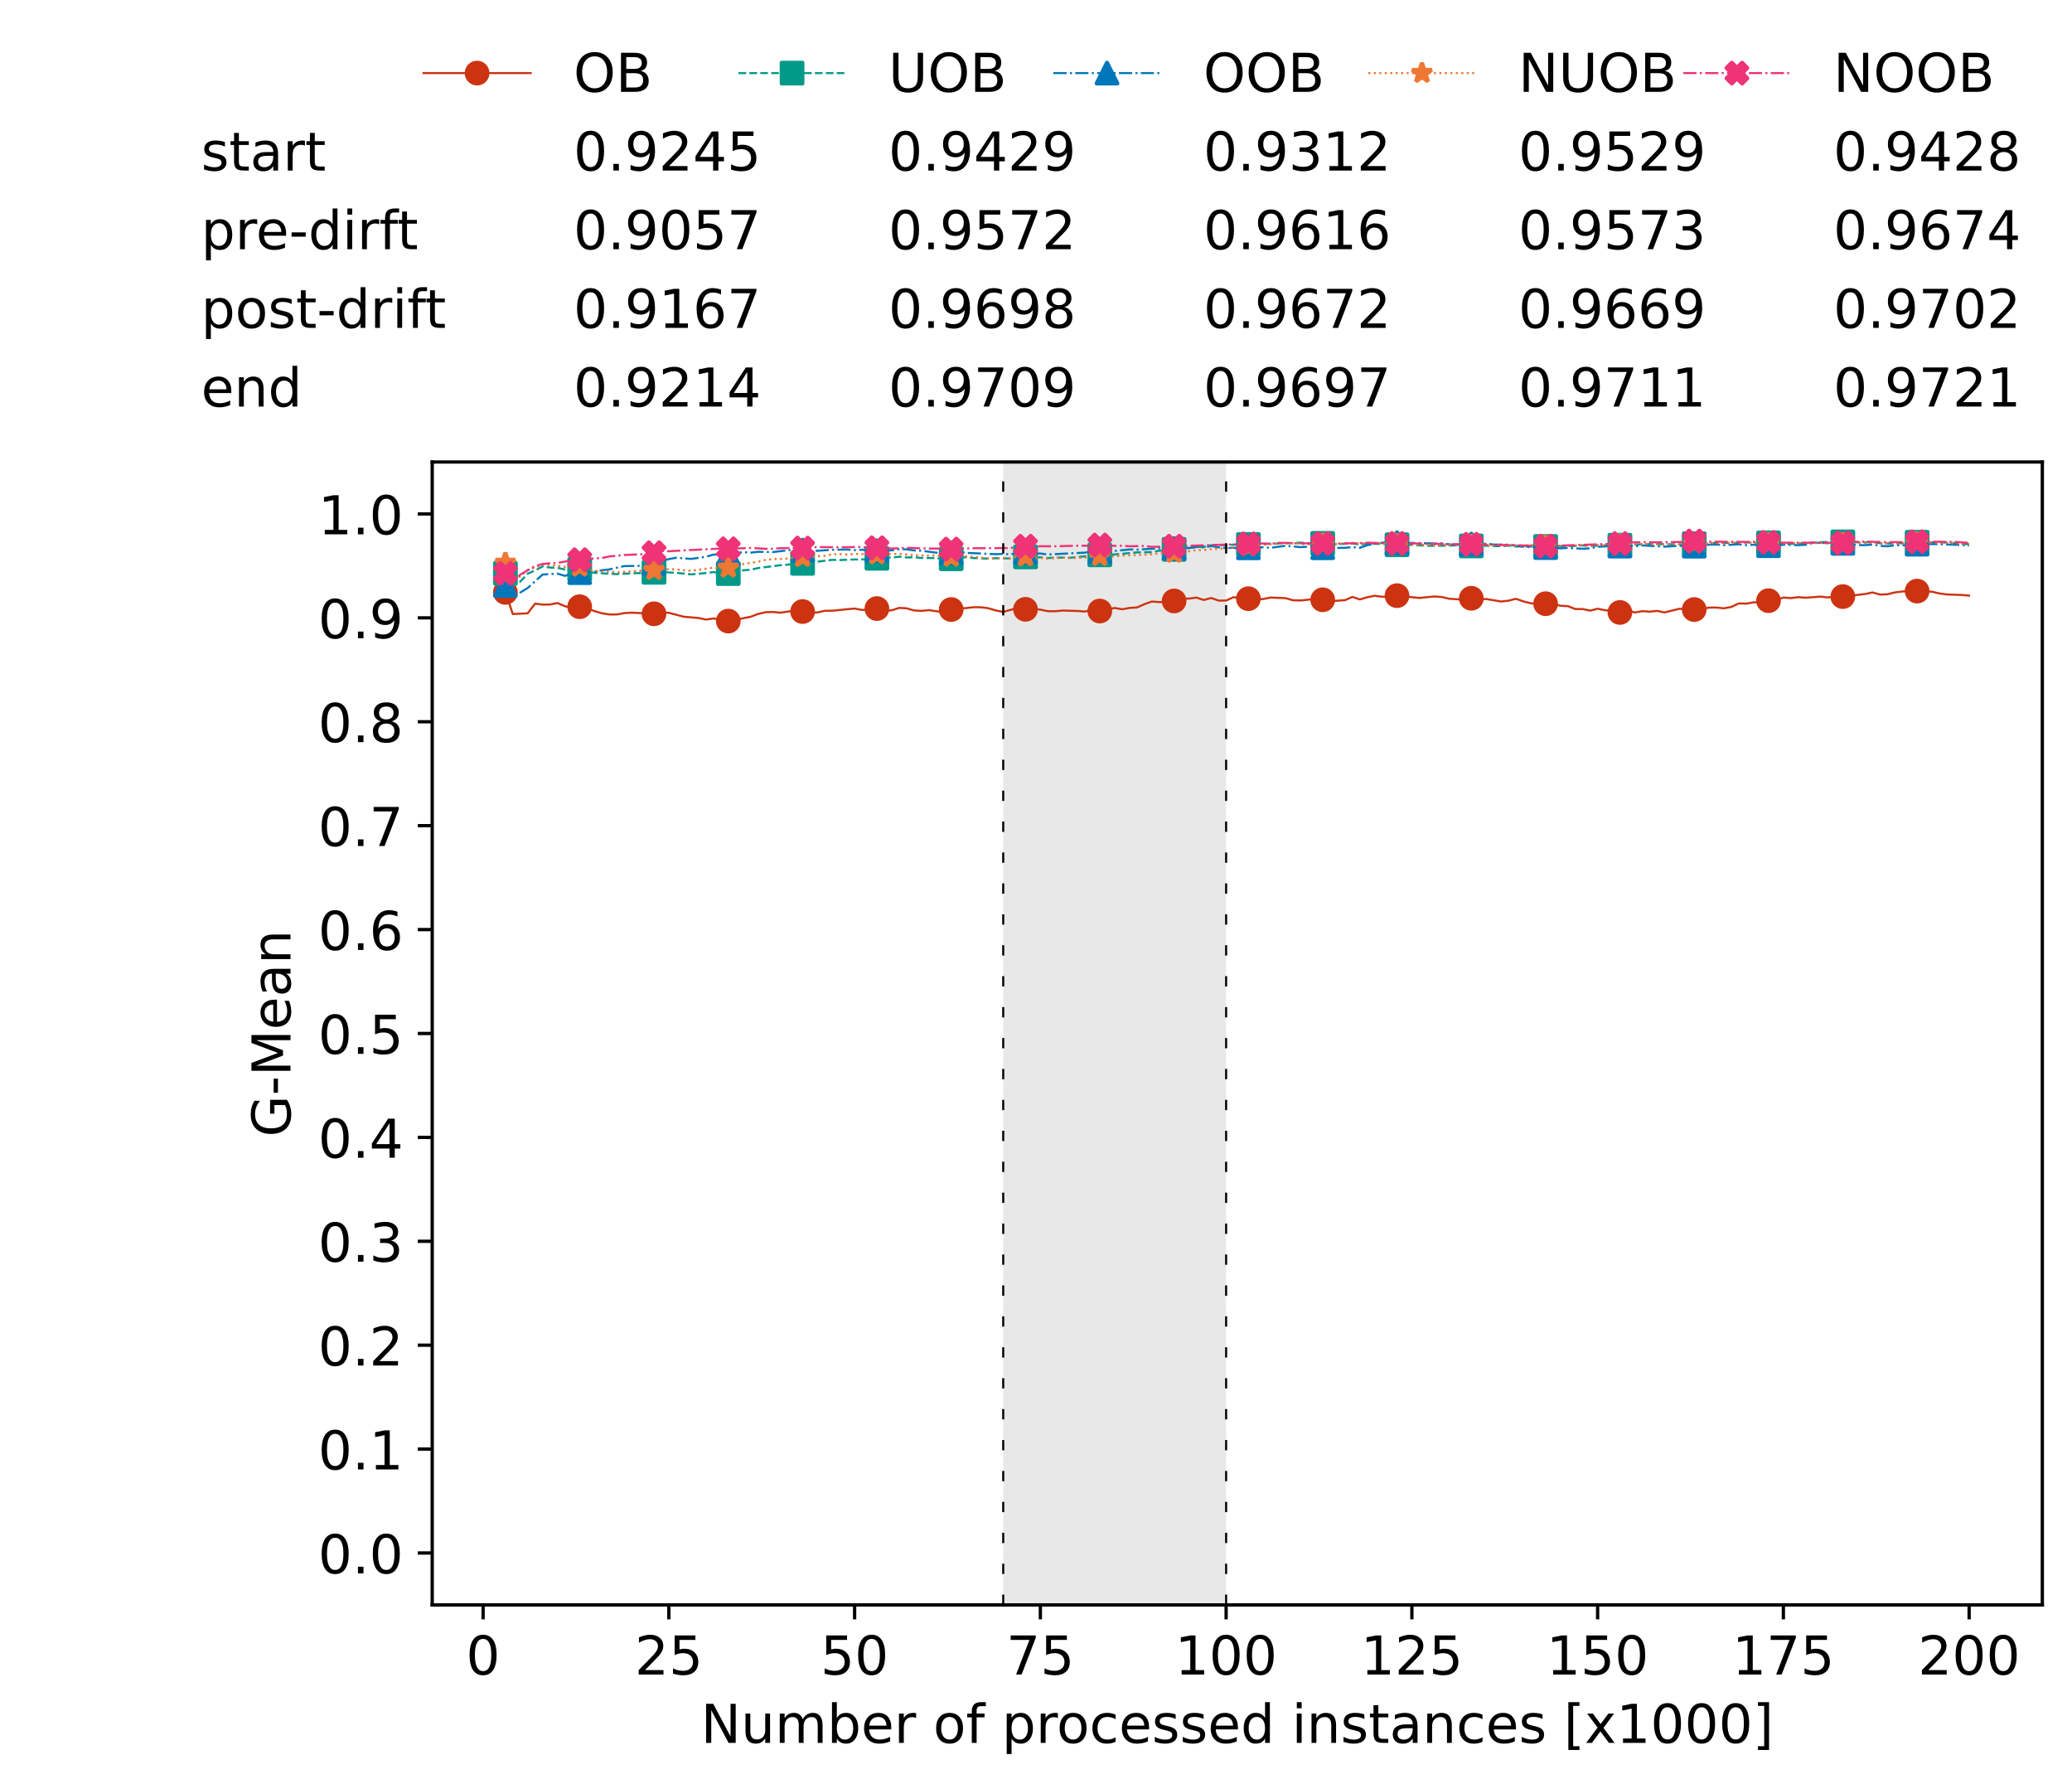 <?xml version="1.0" encoding="utf-8" standalone="no"?>
<!DOCTYPE svg PUBLIC "-//W3C//DTD SVG 1.1//EN"
  "http://www.w3.org/Graphics/SVG/1.1/DTD/svg11.dtd">
<!-- Created with matplotlib (https://matplotlib.org/) -->
<svg height="432.615pt" version="1.1" viewBox="0 0 502.65 432.615" width="502.65pt" xmlns="http://www.w3.org/2000/svg" xmlns:xlink="http://www.w3.org/1999/xlink">
 <defs>
  <style type="text/css">*{stroke-linecap:butt;stroke-linejoin:round;}</style>
 </defs>
 <g id="figure_1">
  <g id="patch_1">
   <path d="M 0 432.615 
L 502.65 432.615 
L 502.65 0 
L 0 0 
z
" style="fill:#ffffff;"/>
  </g>
  <g id="axes_1">
   <g id="patch_2">
    <path d="M 104.85 389.252 
L 495.45 389.252 
L 495.45 112.052 
L 104.85 112.052 
z
" style="fill:#ffffff;"/>
   </g>
   <g id="patch_3">
    <path clip-path="url(#p69fba46d8e)" d="M 297.446 389.252 
L 297.446 112.052 
L 243.372 112.052 
L 243.372 389.252 
z
" style="fill:#d3d3d3;opacity:0.5;"/>
   </g>
   <g id="matplotlib.axis_1">
    <g id="xtick_1">
     <g id="line2d_1">
      <defs>
       <path d="M 0 0 
L 0 3.5 
" id="m32a0d07c1d" style="stroke:#000000;stroke-width:0.8;"/>
      </defs>
      <g>
       <use style="stroke:#000000;stroke-width:0.8;" x="117.197" xlink:href="#m32a0d07c1d" y="389.252"/>
      </g>
     </g>
     <g id="text_1">
      <!-- 0 -->
      <g transform="translate(113.061 406.13)scale(0.13 -0.13)">
       <defs>
        <path d="M 31.781 66.406 
Q 24.172 66.406 20.328 58.906 
Q 16.5 51.422 16.5 36.375 
Q 16.5 21.391 20.328 13.891 
Q 24.172 6.391 31.781 6.391 
Q 39.453 6.391 43.281 13.891 
Q 47.125 21.391 47.125 36.375 
Q 47.125 51.422 43.281 58.906 
Q 39.453 66.406 31.781 66.406 
z
M 31.781 74.219 
Q 44.047 74.219 50.516 64.516 
Q 56.984 54.828 56.984 36.375 
Q 56.984 17.969 50.516 8.266 
Q 44.047 -1.422 31.781 -1.422 
Q 19.531 -1.422 13.062 8.266 
Q 6.594 17.969 6.594 36.375 
Q 6.594 54.828 13.062 64.516 
Q 19.531 74.219 31.781 74.219 
z
" id="DejaVuSans-48"/>
       </defs>
       <use xlink:href="#DejaVuSans-48"/>
      </g>
     </g>
    </g>
    <g id="xtick_2">
     <g id="line2d_2">
      <g>
       <use style="stroke:#000000;stroke-width:0.8;" x="162.259" xlink:href="#m32a0d07c1d" y="389.252"/>
      </g>
     </g>
     <g id="text_2">
      <!-- 25 -->
      <g transform="translate(153.988 406.13)scale(0.13 -0.13)">
       <defs>
        <path d="M 19.188 8.297 
L 53.609 8.297 
L 53.609 0 
L 7.328 0 
L 7.328 8.297 
Q 12.938 14.109 22.625 23.891 
Q 32.328 33.688 34.812 36.531 
Q 39.547 41.844 41.422 45.531 
Q 43.312 49.219 43.312 52.781 
Q 43.312 58.594 39.234 62.25 
Q 35.156 65.922 28.609 65.922 
Q 23.969 65.922 18.812 64.312 
Q 13.672 62.703 7.812 59.422 
L 7.812 69.391 
Q 13.766 71.781 18.938 73 
Q 24.125 74.219 28.422 74.219 
Q 39.75 74.219 46.484 68.547 
Q 53.219 62.891 53.219 53.422 
Q 53.219 48.922 51.531 44.891 
Q 49.859 40.875 45.406 35.406 
Q 44.188 33.984 37.641 27.219 
Q 31.109 20.453 19.188 8.297 
z
" id="DejaVuSans-50"/>
        <path d="M 10.797 72.906 
L 49.516 72.906 
L 49.516 64.594 
L 19.828 64.594 
L 19.828 46.734 
Q 21.969 47.469 24.109 47.828 
Q 26.266 48.188 28.422 48.188 
Q 40.625 48.188 47.75 41.5 
Q 54.891 34.812 54.891 23.391 
Q 54.891 11.625 47.562 5.094 
Q 40.234 -1.422 26.906 -1.422 
Q 22.312 -1.422 17.547 -0.641 
Q 12.797 0.141 7.719 1.703 
L 7.719 11.625 
Q 12.109 9.234 16.797 8.062 
Q 21.484 6.891 26.703 6.891 
Q 35.156 6.891 40.078 11.328 
Q 45.016 15.766 45.016 23.391 
Q 45.016 31 40.078 35.438 
Q 35.156 39.891 26.703 39.891 
Q 22.75 39.891 18.812 39.016 
Q 14.891 38.141 10.797 36.281 
z
" id="DejaVuSans-53"/>
       </defs>
       <use xlink:href="#DejaVuSans-50"/>
       <use x="63.623" xlink:href="#DejaVuSans-53"/>
      </g>
     </g>
    </g>
    <g id="xtick_3">
     <g id="line2d_3">
      <g>
       <use style="stroke:#000000;stroke-width:0.8;" x="207.322" xlink:href="#m32a0d07c1d" y="389.252"/>
      </g>
     </g>
     <g id="text_3">
      <!-- 50 -->
      <g transform="translate(199.05 406.13)scale(0.13 -0.13)">
       <use xlink:href="#DejaVuSans-53"/>
       <use x="63.623" xlink:href="#DejaVuSans-48"/>
      </g>
     </g>
    </g>
    <g id="xtick_4">
     <g id="line2d_4">
      <g>
       <use style="stroke:#000000;stroke-width:0.8;" x="252.384" xlink:href="#m32a0d07c1d" y="389.252"/>
      </g>
     </g>
     <g id="text_4">
      <!-- 75 -->
      <g transform="translate(244.113 406.13)scale(0.13 -0.13)">
       <defs>
        <path d="M 8.203 72.906 
L 55.078 72.906 
L 55.078 68.703 
L 28.609 0 
L 18.312 0 
L 43.219 64.594 
L 8.203 64.594 
z
" id="DejaVuSans-55"/>
       </defs>
       <use xlink:href="#DejaVuSans-55"/>
       <use x="63.623" xlink:href="#DejaVuSans-53"/>
      </g>
     </g>
    </g>
    <g id="xtick_5">
     <g id="line2d_5">
      <g>
       <use style="stroke:#000000;stroke-width:0.8;" x="297.446" xlink:href="#m32a0d07c1d" y="389.252"/>
      </g>
     </g>
     <g id="text_5">
      <!-- 100 -->
      <g transform="translate(285.039 406.13)scale(0.13 -0.13)">
       <defs>
        <path d="M 12.406 8.297 
L 28.516 8.297 
L 28.516 63.922 
L 10.984 60.406 
L 10.984 69.391 
L 28.422 72.906 
L 38.281 72.906 
L 38.281 8.297 
L 54.391 8.297 
L 54.391 0 
L 12.406 0 
z
" id="DejaVuSans-49"/>
       </defs>
       <use xlink:href="#DejaVuSans-49"/>
       <use x="63.623" xlink:href="#DejaVuSans-48"/>
       <use x="127.246" xlink:href="#DejaVuSans-48"/>
      </g>
     </g>
    </g>
    <g id="xtick_6">
     <g id="line2d_6">
      <g>
       <use style="stroke:#000000;stroke-width:0.8;" x="342.509" xlink:href="#m32a0d07c1d" y="389.252"/>
      </g>
     </g>
     <g id="text_6">
      <!-- 125 -->
      <g transform="translate(330.102 406.13)scale(0.13 -0.13)">
       <use xlink:href="#DejaVuSans-49"/>
       <use x="63.623" xlink:href="#DejaVuSans-50"/>
       <use x="127.246" xlink:href="#DejaVuSans-53"/>
      </g>
     </g>
    </g>
    <g id="xtick_7">
     <g id="line2d_7">
      <g>
       <use style="stroke:#000000;stroke-width:0.8;" x="387.571" xlink:href="#m32a0d07c1d" y="389.252"/>
      </g>
     </g>
     <g id="text_7">
      <!-- 150 -->
      <g transform="translate(375.164 406.13)scale(0.13 -0.13)">
       <use xlink:href="#DejaVuSans-49"/>
       <use x="63.623" xlink:href="#DejaVuSans-53"/>
       <use x="127.246" xlink:href="#DejaVuSans-48"/>
      </g>
     </g>
    </g>
    <g id="xtick_8">
     <g id="line2d_8">
      <g>
       <use style="stroke:#000000;stroke-width:0.8;" x="432.633" xlink:href="#m32a0d07c1d" y="389.252"/>
      </g>
     </g>
     <g id="text_8">
      <!-- 175 -->
      <g transform="translate(420.226 406.13)scale(0.13 -0.13)">
       <use xlink:href="#DejaVuSans-49"/>
       <use x="63.623" xlink:href="#DejaVuSans-55"/>
       <use x="127.246" xlink:href="#DejaVuSans-53"/>
      </g>
     </g>
    </g>
    <g id="xtick_9">
     <g id="line2d_9">
      <g>
       <use style="stroke:#000000;stroke-width:0.8;" x="477.695" xlink:href="#m32a0d07c1d" y="389.252"/>
      </g>
     </g>
     <g id="text_9">
      <!-- 200 -->
      <g transform="translate(465.289 406.13)scale(0.13 -0.13)">
       <use xlink:href="#DejaVuSans-50"/>
       <use x="63.623" xlink:href="#DejaVuSans-48"/>
       <use x="127.246" xlink:href="#DejaVuSans-48"/>
      </g>
     </g>
    </g>
    <g id="text_10">
     <!-- Number of processed instances [x1000] -->
     <g transform="translate(170.025 422.711)scale(0.13 -0.13)">
      <defs>
       <path d="M 9.812 72.906 
L 23.094 72.906 
L 55.422 11.922 
L 55.422 72.906 
L 64.984 72.906 
L 64.984 0 
L 51.703 0 
L 19.391 60.984 
L 19.391 0 
L 9.812 0 
z
" id="DejaVuSans-78"/>
       <path d="M 8.5 21.578 
L 8.5 54.688 
L 17.484 54.688 
L 17.484 21.922 
Q 17.484 14.156 20.5 10.266 
Q 23.531 6.391 29.594 6.391 
Q 36.859 6.391 41.078 11.031 
Q 45.312 15.672 45.312 23.688 
L 45.312 54.688 
L 54.297 54.688 
L 54.297 0 
L 45.312 0 
L 45.312 8.406 
Q 42.047 3.422 37.719 1 
Q 33.406 -1.422 27.688 -1.422 
Q 18.266 -1.422 13.375 4.438 
Q 8.5 10.297 8.5 21.578 
z
M 31.109 56 
z
" id="DejaVuSans-117"/>
       <path d="M 52 44.188 
Q 55.375 50.25 60.062 53.125 
Q 64.75 56 71.094 56 
Q 79.641 56 84.281 50.016 
Q 88.922 44.047 88.922 33.016 
L 88.922 0 
L 79.891 0 
L 79.891 32.719 
Q 79.891 40.578 77.094 44.375 
Q 74.312 48.188 68.609 48.188 
Q 61.625 48.188 57.562 43.547 
Q 53.516 38.922 53.516 30.906 
L 53.516 0 
L 44.484 0 
L 44.484 32.719 
Q 44.484 40.625 41.703 44.406 
Q 38.922 48.188 33.109 48.188 
Q 26.219 48.188 22.156 43.531 
Q 18.109 38.875 18.109 30.906 
L 18.109 0 
L 9.078 0 
L 9.078 54.688 
L 18.109 54.688 
L 18.109 46.188 
Q 21.188 51.219 25.484 53.609 
Q 29.781 56 35.688 56 
Q 41.656 56 45.828 52.969 
Q 50 49.953 52 44.188 
z
" id="DejaVuSans-109"/>
       <path d="M 48.688 27.297 
Q 48.688 37.203 44.609 42.844 
Q 40.531 48.484 33.406 48.484 
Q 26.266 48.484 22.188 42.844 
Q 18.109 37.203 18.109 27.297 
Q 18.109 17.391 22.188 11.75 
Q 26.266 6.109 33.406 6.109 
Q 40.531 6.109 44.609 11.75 
Q 48.688 17.391 48.688 27.297 
z
M 18.109 46.391 
Q 20.953 51.266 25.266 53.625 
Q 29.594 56 35.594 56 
Q 45.562 56 51.781 48.094 
Q 58.016 40.188 58.016 27.297 
Q 58.016 14.406 51.781 6.484 
Q 45.562 -1.422 35.594 -1.422 
Q 29.594 -1.422 25.266 0.953 
Q 20.953 3.328 18.109 8.203 
L 18.109 0 
L 9.078 0 
L 9.078 75.984 
L 18.109 75.984 
z
" id="DejaVuSans-98"/>
       <path d="M 56.203 29.594 
L 56.203 25.203 
L 14.891 25.203 
Q 15.484 15.922 20.484 11.062 
Q 25.484 6.203 34.422 6.203 
Q 39.594 6.203 44.453 7.469 
Q 49.312 8.734 54.109 11.281 
L 54.109 2.781 
Q 49.266 0.734 44.188 -0.344 
Q 39.109 -1.422 33.891 -1.422 
Q 20.797 -1.422 13.156 6.188 
Q 5.516 13.812 5.516 26.812 
Q 5.516 40.234 12.766 48.109 
Q 20.016 56 32.328 56 
Q 43.359 56 49.781 48.891 
Q 56.203 41.797 56.203 29.594 
z
M 47.219 32.234 
Q 47.125 39.594 43.094 43.984 
Q 39.062 48.391 32.422 48.391 
Q 24.906 48.391 20.391 44.141 
Q 15.875 39.891 15.188 32.172 
z
" id="DejaVuSans-101"/>
       <path d="M 41.109 46.297 
Q 39.594 47.172 37.812 47.578 
Q 36.031 48 33.891 48 
Q 26.266 48 22.188 43.047 
Q 18.109 38.094 18.109 28.812 
L 18.109 0 
L 9.078 0 
L 9.078 54.688 
L 18.109 54.688 
L 18.109 46.188 
Q 20.953 51.172 25.484 53.578 
Q 30.031 56 36.531 56 
Q 37.453 56 38.578 55.875 
Q 39.703 55.766 41.062 55.516 
z
" id="DejaVuSans-114"/>
       <path id="DejaVuSans-32"/>
       <path d="M 30.609 48.391 
Q 23.391 48.391 19.188 42.75 
Q 14.984 37.109 14.984 27.297 
Q 14.984 17.484 19.156 11.844 
Q 23.344 6.203 30.609 6.203 
Q 37.797 6.203 41.984 11.859 
Q 46.188 17.531 46.188 27.297 
Q 46.188 37.016 41.984 42.703 
Q 37.797 48.391 30.609 48.391 
z
M 30.609 56 
Q 42.328 56 49.016 48.375 
Q 55.719 40.766 55.719 27.297 
Q 55.719 13.875 49.016 6.219 
Q 42.328 -1.422 30.609 -1.422 
Q 18.844 -1.422 12.172 6.219 
Q 5.516 13.875 5.516 27.297 
Q 5.516 40.766 12.172 48.375 
Q 18.844 56 30.609 56 
z
" id="DejaVuSans-111"/>
       <path d="M 37.109 75.984 
L 37.109 68.5 
L 28.516 68.5 
Q 23.688 68.5 21.797 66.547 
Q 19.922 64.594 19.922 59.516 
L 19.922 54.688 
L 34.719 54.688 
L 34.719 47.703 
L 19.922 47.703 
L 19.922 0 
L 10.891 0 
L 10.891 47.703 
L 2.297 47.703 
L 2.297 54.688 
L 10.891 54.688 
L 10.891 58.5 
Q 10.891 67.625 15.141 71.797 
Q 19.391 75.984 28.609 75.984 
z
" id="DejaVuSans-102"/>
       <path d="M 18.109 8.203 
L 18.109 -20.797 
L 9.078 -20.797 
L 9.078 54.688 
L 18.109 54.688 
L 18.109 46.391 
Q 20.953 51.266 25.266 53.625 
Q 29.594 56 35.594 56 
Q 45.562 56 51.781 48.094 
Q 58.016 40.188 58.016 27.297 
Q 58.016 14.406 51.781 6.484 
Q 45.562 -1.422 35.594 -1.422 
Q 29.594 -1.422 25.266 0.953 
Q 20.953 3.328 18.109 8.203 
z
M 48.688 27.297 
Q 48.688 37.203 44.609 42.844 
Q 40.531 48.484 33.406 48.484 
Q 26.266 48.484 22.188 42.844 
Q 18.109 37.203 18.109 27.297 
Q 18.109 17.391 22.188 11.75 
Q 26.266 6.109 33.406 6.109 
Q 40.531 6.109 44.609 11.75 
Q 48.688 17.391 48.688 27.297 
z
" id="DejaVuSans-112"/>
       <path d="M 48.781 52.594 
L 48.781 44.188 
Q 44.969 46.297 41.141 47.344 
Q 37.312 48.391 33.406 48.391 
Q 24.656 48.391 19.812 42.844 
Q 14.984 37.312 14.984 27.297 
Q 14.984 17.281 19.812 11.734 
Q 24.656 6.203 33.406 6.203 
Q 37.312 6.203 41.141 7.25 
Q 44.969 8.297 48.781 10.406 
L 48.781 2.094 
Q 45.016 0.344 40.984 -0.531 
Q 36.969 -1.422 32.422 -1.422 
Q 20.062 -1.422 12.781 6.344 
Q 5.516 14.109 5.516 27.297 
Q 5.516 40.672 12.859 48.328 
Q 20.219 56 33.016 56 
Q 37.156 56 41.109 55.141 
Q 45.062 54.297 48.781 52.594 
z
" id="DejaVuSans-99"/>
       <path d="M 44.281 53.078 
L 44.281 44.578 
Q 40.484 46.531 36.375 47.5 
Q 32.281 48.484 27.875 48.484 
Q 21.188 48.484 17.844 46.438 
Q 14.5 44.391 14.5 40.281 
Q 14.5 37.156 16.891 35.375 
Q 19.281 33.594 26.516 31.984 
L 29.594 31.297 
Q 39.156 29.25 43.188 25.516 
Q 47.219 21.781 47.219 15.094 
Q 47.219 7.469 41.188 3.016 
Q 35.156 -1.422 24.609 -1.422 
Q 20.219 -1.422 15.453 -0.562 
Q 10.688 0.297 5.422 2 
L 5.422 11.281 
Q 10.406 8.688 15.234 7.391 
Q 20.062 6.109 24.812 6.109 
Q 31.156 6.109 34.562 8.281 
Q 37.984 10.453 37.984 14.406 
Q 37.984 18.062 35.516 20.016 
Q 33.062 21.969 24.703 23.781 
L 21.578 24.516 
Q 13.234 26.266 9.516 29.906 
Q 5.812 33.547 5.812 39.891 
Q 5.812 47.609 11.281 51.797 
Q 16.75 56 26.812 56 
Q 31.781 56 36.172 55.266 
Q 40.578 54.547 44.281 53.078 
z
" id="DejaVuSans-115"/>
       <path d="M 45.406 46.391 
L 45.406 75.984 
L 54.391 75.984 
L 54.391 0 
L 45.406 0 
L 45.406 8.203 
Q 42.578 3.328 38.25 0.953 
Q 33.938 -1.422 27.875 -1.422 
Q 17.969 -1.422 11.734 6.484 
Q 5.516 14.406 5.516 27.297 
Q 5.516 40.188 11.734 48.094 
Q 17.969 56 27.875 56 
Q 33.938 56 38.25 53.625 
Q 42.578 51.266 45.406 46.391 
z
M 14.797 27.297 
Q 14.797 17.391 18.875 11.75 
Q 22.953 6.109 30.078 6.109 
Q 37.203 6.109 41.297 11.75 
Q 45.406 17.391 45.406 27.297 
Q 45.406 37.203 41.297 42.844 
Q 37.203 48.484 30.078 48.484 
Q 22.953 48.484 18.875 42.844 
Q 14.797 37.203 14.797 27.297 
z
" id="DejaVuSans-100"/>
       <path d="M 9.422 54.688 
L 18.406 54.688 
L 18.406 0 
L 9.422 0 
z
M 9.422 75.984 
L 18.406 75.984 
L 18.406 64.594 
L 9.422 64.594 
z
" id="DejaVuSans-105"/>
       <path d="M 54.891 33.016 
L 54.891 0 
L 45.906 0 
L 45.906 32.719 
Q 45.906 40.484 42.875 44.328 
Q 39.844 48.188 33.797 48.188 
Q 26.516 48.188 22.312 43.547 
Q 18.109 38.922 18.109 30.906 
L 18.109 0 
L 9.078 0 
L 9.078 54.688 
L 18.109 54.688 
L 18.109 46.188 
Q 21.344 51.125 25.703 53.562 
Q 30.078 56 35.797 56 
Q 45.219 56 50.047 50.172 
Q 54.891 44.344 54.891 33.016 
z
" id="DejaVuSans-110"/>
       <path d="M 18.312 70.219 
L 18.312 54.688 
L 36.812 54.688 
L 36.812 47.703 
L 18.312 47.703 
L 18.312 18.016 
Q 18.312 11.328 20.141 9.422 
Q 21.969 7.516 27.594 7.516 
L 36.812 7.516 
L 36.812 0 
L 27.594 0 
Q 17.188 0 13.234 3.875 
Q 9.281 7.766 9.281 18.016 
L 9.281 47.703 
L 2.688 47.703 
L 2.688 54.688 
L 9.281 54.688 
L 9.281 70.219 
z
" id="DejaVuSans-116"/>
       <path d="M 34.281 27.484 
Q 23.391 27.484 19.188 25 
Q 14.984 22.516 14.984 16.5 
Q 14.984 11.719 18.141 8.906 
Q 21.297 6.109 26.703 6.109 
Q 34.188 6.109 38.703 11.406 
Q 43.219 16.703 43.219 25.484 
L 43.219 27.484 
z
M 52.203 31.203 
L 52.203 0 
L 43.219 0 
L 43.219 8.297 
Q 40.141 3.328 35.547 0.953 
Q 30.953 -1.422 24.312 -1.422 
Q 15.922 -1.422 10.953 3.297 
Q 6 8.016 6 15.922 
Q 6 25.141 12.172 29.828 
Q 18.359 34.516 30.609 34.516 
L 43.219 34.516 
L 43.219 35.406 
Q 43.219 41.609 39.141 45 
Q 35.062 48.391 27.688 48.391 
Q 23 48.391 18.547 47.266 
Q 14.109 46.141 10.016 43.891 
L 10.016 52.203 
Q 14.938 54.109 19.578 55.047 
Q 24.219 56 28.609 56 
Q 40.484 56 46.344 49.844 
Q 52.203 43.703 52.203 31.203 
z
" id="DejaVuSans-97"/>
       <path d="M 8.594 75.984 
L 29.297 75.984 
L 29.297 69 
L 17.578 69 
L 17.578 -6.203 
L 29.297 -6.203 
L 29.297 -13.188 
L 8.594 -13.188 
z
" id="DejaVuSans-91"/>
       <path d="M 54.891 54.688 
L 35.109 28.078 
L 55.906 0 
L 45.312 0 
L 29.391 21.484 
L 13.484 0 
L 2.875 0 
L 24.125 28.609 
L 4.688 54.688 
L 15.281 54.688 
L 29.781 35.203 
L 44.281 54.688 
z
" id="DejaVuSans-120"/>
       <path d="M 30.422 75.984 
L 30.422 -13.188 
L 9.719 -13.188 
L 9.719 -6.203 
L 21.391 -6.203 
L 21.391 69 
L 9.719 69 
L 9.719 75.984 
z
" id="DejaVuSans-93"/>
      </defs>
      <use xlink:href="#DejaVuSans-78"/>
      <use x="74.805" xlink:href="#DejaVuSans-117"/>
      <use x="138.184" xlink:href="#DejaVuSans-109"/>
      <use x="235.596" xlink:href="#DejaVuSans-98"/>
      <use x="299.072" xlink:href="#DejaVuSans-101"/>
      <use x="360.596" xlink:href="#DejaVuSans-114"/>
      <use x="401.709" xlink:href="#DejaVuSans-32"/>
      <use x="433.496" xlink:href="#DejaVuSans-111"/>
      <use x="494.678" xlink:href="#DejaVuSans-102"/>
      <use x="529.883" xlink:href="#DejaVuSans-32"/>
      <use x="561.67" xlink:href="#DejaVuSans-112"/>
      <use x="625.146" xlink:href="#DejaVuSans-114"/>
      <use x="664.01" xlink:href="#DejaVuSans-111"/>
      <use x="725.191" xlink:href="#DejaVuSans-99"/>
      <use x="780.172" xlink:href="#DejaVuSans-101"/>
      <use x="841.695" xlink:href="#DejaVuSans-115"/>
      <use x="893.795" xlink:href="#DejaVuSans-115"/>
      <use x="945.895" xlink:href="#DejaVuSans-101"/>
      <use x="1007.418" xlink:href="#DejaVuSans-100"/>
      <use x="1070.895" xlink:href="#DejaVuSans-32"/>
      <use x="1102.682" xlink:href="#DejaVuSans-105"/>
      <use x="1130.465" xlink:href="#DejaVuSans-110"/>
      <use x="1193.844" xlink:href="#DejaVuSans-115"/>
      <use x="1245.943" xlink:href="#DejaVuSans-116"/>
      <use x="1285.152" xlink:href="#DejaVuSans-97"/>
      <use x="1346.432" xlink:href="#DejaVuSans-110"/>
      <use x="1409.811" xlink:href="#DejaVuSans-99"/>
      <use x="1464.791" xlink:href="#DejaVuSans-101"/>
      <use x="1526.314" xlink:href="#DejaVuSans-115"/>
      <use x="1578.414" xlink:href="#DejaVuSans-32"/>
      <use x="1610.201" xlink:href="#DejaVuSans-91"/>
      <use x="1649.215" xlink:href="#DejaVuSans-120"/>
      <use x="1708.395" xlink:href="#DejaVuSans-49"/>
      <use x="1772.018" xlink:href="#DejaVuSans-48"/>
      <use x="1835.641" xlink:href="#DejaVuSans-48"/>
      <use x="1899.264" xlink:href="#DejaVuSans-48"/>
      <use x="1962.887" xlink:href="#DejaVuSans-93"/>
     </g>
    </g>
   </g>
   <g id="matplotlib.axis_2">
    <g id="ytick_1">
     <g id="line2d_10">
      <defs>
       <path d="M 0 0 
L -3.5 0 
" id="m883e3edce2" style="stroke:#000000;stroke-width:0.8;"/>
      </defs>
      <g>
       <use style="stroke:#000000;stroke-width:0.8;" x="104.85" xlink:href="#m883e3edce2" y="376.652"/>
      </g>
     </g>
     <g id="text_11">
      <!-- 0.0 -->
      <g transform="translate(77.176 381.591)scale(0.13 -0.13)">
       <defs>
        <path d="M 10.688 12.406 
L 21 12.406 
L 21 0 
L 10.688 0 
z
" id="DejaVuSans-46"/>
       </defs>
       <use xlink:href="#DejaVuSans-48"/>
       <use x="63.623" xlink:href="#DejaVuSans-46"/>
       <use x="95.41" xlink:href="#DejaVuSans-48"/>
      </g>
     </g>
    </g>
    <g id="ytick_2">
     <g id="line2d_11">
      <g>
       <use style="stroke:#000000;stroke-width:0.8;" x="104.85" xlink:href="#m883e3edce2" y="351.452"/>
      </g>
     </g>
     <g id="text_12">
      <!-- 0.1 -->
      <g transform="translate(77.176 356.391)scale(0.13 -0.13)">
       <use xlink:href="#DejaVuSans-48"/>
       <use x="63.623" xlink:href="#DejaVuSans-46"/>
       <use x="95.41" xlink:href="#DejaVuSans-49"/>
      </g>
     </g>
    </g>
    <g id="ytick_3">
     <g id="line2d_12">
      <g>
       <use style="stroke:#000000;stroke-width:0.8;" x="104.85" xlink:href="#m883e3edce2" y="326.252"/>
      </g>
     </g>
     <g id="text_13">
      <!-- 0.2 -->
      <g transform="translate(77.176 331.191)scale(0.13 -0.13)">
       <use xlink:href="#DejaVuSans-48"/>
       <use x="63.623" xlink:href="#DejaVuSans-46"/>
       <use x="95.41" xlink:href="#DejaVuSans-50"/>
      </g>
     </g>
    </g>
    <g id="ytick_4">
     <g id="line2d_13">
      <g>
       <use style="stroke:#000000;stroke-width:0.8;" x="104.85" xlink:href="#m883e3edce2" y="301.052"/>
      </g>
     </g>
     <g id="text_14">
      <!-- 0.3 -->
      <g transform="translate(77.176 305.991)scale(0.13 -0.13)">
       <defs>
        <path d="M 40.578 39.312 
Q 47.656 37.797 51.625 33 
Q 55.609 28.219 55.609 21.188 
Q 55.609 10.406 48.188 4.484 
Q 40.766 -1.422 27.094 -1.422 
Q 22.516 -1.422 17.656 -0.516 
Q 12.797 0.391 7.625 2.203 
L 7.625 11.719 
Q 11.719 9.328 16.594 8.109 
Q 21.484 6.891 26.812 6.891 
Q 36.078 6.891 40.938 10.547 
Q 45.797 14.203 45.797 21.188 
Q 45.797 27.641 41.281 31.266 
Q 36.766 34.906 28.719 34.906 
L 20.219 34.906 
L 20.219 43.016 
L 29.109 43.016 
Q 36.375 43.016 40.234 45.922 
Q 44.094 48.828 44.094 54.297 
Q 44.094 59.906 40.109 62.906 
Q 36.141 65.922 28.719 65.922 
Q 24.656 65.922 20.016 65.031 
Q 15.375 64.156 9.812 62.312 
L 9.812 71.094 
Q 15.438 72.656 20.344 73.438 
Q 25.25 74.219 29.594 74.219 
Q 40.828 74.219 47.359 69.109 
Q 53.906 64.016 53.906 55.328 
Q 53.906 49.266 50.438 45.094 
Q 46.969 40.922 40.578 39.312 
z
" id="DejaVuSans-51"/>
       </defs>
       <use xlink:href="#DejaVuSans-48"/>
       <use x="63.623" xlink:href="#DejaVuSans-46"/>
       <use x="95.41" xlink:href="#DejaVuSans-51"/>
      </g>
     </g>
    </g>
    <g id="ytick_5">
     <g id="line2d_14">
      <g>
       <use style="stroke:#000000;stroke-width:0.8;" x="104.85" xlink:href="#m883e3edce2" y="275.852"/>
      </g>
     </g>
     <g id="text_15">
      <!-- 0.4 -->
      <g transform="translate(77.176 280.791)scale(0.13 -0.13)">
       <defs>
        <path d="M 37.797 64.312 
L 12.891 25.391 
L 37.797 25.391 
z
M 35.203 72.906 
L 47.609 72.906 
L 47.609 25.391 
L 58.016 25.391 
L 58.016 17.188 
L 47.609 17.188 
L 47.609 0 
L 37.797 0 
L 37.797 17.188 
L 4.891 17.188 
L 4.891 26.703 
z
" id="DejaVuSans-52"/>
       </defs>
       <use xlink:href="#DejaVuSans-48"/>
       <use x="63.623" xlink:href="#DejaVuSans-46"/>
       <use x="95.41" xlink:href="#DejaVuSans-52"/>
      </g>
     </g>
    </g>
    <g id="ytick_6">
     <g id="line2d_15">
      <g>
       <use style="stroke:#000000;stroke-width:0.8;" x="104.85" xlink:href="#m883e3edce2" y="250.652"/>
      </g>
     </g>
     <g id="text_16">
      <!-- 0.5 -->
      <g transform="translate(77.176 255.591)scale(0.13 -0.13)">
       <use xlink:href="#DejaVuSans-48"/>
       <use x="63.623" xlink:href="#DejaVuSans-46"/>
       <use x="95.41" xlink:href="#DejaVuSans-53"/>
      </g>
     </g>
    </g>
    <g id="ytick_7">
     <g id="line2d_16">
      <g>
       <use style="stroke:#000000;stroke-width:0.8;" x="104.85" xlink:href="#m883e3edce2" y="225.452"/>
      </g>
     </g>
     <g id="text_17">
      <!-- 0.6 -->
      <g transform="translate(77.176 230.391)scale(0.13 -0.13)">
       <defs>
        <path d="M 33.016 40.375 
Q 26.375 40.375 22.484 35.828 
Q 18.609 31.297 18.609 23.391 
Q 18.609 15.531 22.484 10.953 
Q 26.375 6.391 33.016 6.391 
Q 39.656 6.391 43.531 10.953 
Q 47.406 15.531 47.406 23.391 
Q 47.406 31.297 43.531 35.828 
Q 39.656 40.375 33.016 40.375 
z
M 52.594 71.297 
L 52.594 62.312 
Q 48.875 64.062 45.094 64.984 
Q 41.312 65.922 37.594 65.922 
Q 27.828 65.922 22.672 59.328 
Q 17.531 52.734 16.797 39.406 
Q 19.672 43.656 24.016 45.922 
Q 28.375 48.188 33.594 48.188 
Q 44.578 48.188 50.953 41.516 
Q 57.328 34.859 57.328 23.391 
Q 57.328 12.156 50.688 5.359 
Q 44.047 -1.422 33.016 -1.422 
Q 20.359 -1.422 13.672 8.266 
Q 6.984 17.969 6.984 36.375 
Q 6.984 53.656 15.188 63.938 
Q 23.391 74.219 37.203 74.219 
Q 40.922 74.219 44.703 73.484 
Q 48.484 72.75 52.594 71.297 
z
" id="DejaVuSans-54"/>
       </defs>
       <use xlink:href="#DejaVuSans-48"/>
       <use x="63.623" xlink:href="#DejaVuSans-46"/>
       <use x="95.41" xlink:href="#DejaVuSans-54"/>
      </g>
     </g>
    </g>
    <g id="ytick_8">
     <g id="line2d_17">
      <g>
       <use style="stroke:#000000;stroke-width:0.8;" x="104.85" xlink:href="#m883e3edce2" y="200.252"/>
      </g>
     </g>
     <g id="text_18">
      <!-- 0.7 -->
      <g transform="translate(77.176 205.191)scale(0.13 -0.13)">
       <use xlink:href="#DejaVuSans-48"/>
       <use x="63.623" xlink:href="#DejaVuSans-46"/>
       <use x="95.41" xlink:href="#DejaVuSans-55"/>
      </g>
     </g>
    </g>
    <g id="ytick_9">
     <g id="line2d_18">
      <g>
       <use style="stroke:#000000;stroke-width:0.8;" x="104.85" xlink:href="#m883e3edce2" y="175.052"/>
      </g>
     </g>
     <g id="text_19">
      <!-- 0.8 -->
      <g transform="translate(77.176 179.991)scale(0.13 -0.13)">
       <defs>
        <path d="M 31.781 34.625 
Q 24.75 34.625 20.719 30.859 
Q 16.703 27.094 16.703 20.516 
Q 16.703 13.922 20.719 10.156 
Q 24.75 6.391 31.781 6.391 
Q 38.812 6.391 42.859 10.172 
Q 46.922 13.969 46.922 20.516 
Q 46.922 27.094 42.891 30.859 
Q 38.875 34.625 31.781 34.625 
z
M 21.922 38.812 
Q 15.578 40.375 12.031 44.719 
Q 8.5 49.078 8.5 55.328 
Q 8.5 64.062 14.719 69.141 
Q 20.953 74.219 31.781 74.219 
Q 42.672 74.219 48.875 69.141 
Q 55.078 64.062 55.078 55.328 
Q 55.078 49.078 51.531 44.719 
Q 48 40.375 41.703 38.812 
Q 48.828 37.156 52.797 32.312 
Q 56.781 27.484 56.781 20.516 
Q 56.781 9.906 50.312 4.234 
Q 43.844 -1.422 31.781 -1.422 
Q 19.734 -1.422 13.25 4.234 
Q 6.781 9.906 6.781 20.516 
Q 6.781 27.484 10.781 32.312 
Q 14.797 37.156 21.922 38.812 
z
M 18.312 54.391 
Q 18.312 48.734 21.844 45.562 
Q 25.391 42.391 31.781 42.391 
Q 38.141 42.391 41.719 45.562 
Q 45.312 48.734 45.312 54.391 
Q 45.312 60.062 41.719 63.234 
Q 38.141 66.406 31.781 66.406 
Q 25.391 66.406 21.844 63.234 
Q 18.312 60.062 18.312 54.391 
z
" id="DejaVuSans-56"/>
       </defs>
       <use xlink:href="#DejaVuSans-48"/>
       <use x="63.623" xlink:href="#DejaVuSans-46"/>
       <use x="95.41" xlink:href="#DejaVuSans-56"/>
      </g>
     </g>
    </g>
    <g id="ytick_10">
     <g id="line2d_19">
      <g>
       <use style="stroke:#000000;stroke-width:0.8;" x="104.85" xlink:href="#m883e3edce2" y="149.852"/>
      </g>
     </g>
     <g id="text_20">
      <!-- 0.9 -->
      <g transform="translate(77.176 154.791)scale(0.13 -0.13)">
       <defs>
        <path d="M 10.984 1.516 
L 10.984 10.5 
Q 14.703 8.734 18.5 7.812 
Q 22.312 6.891 25.984 6.891 
Q 35.75 6.891 40.891 13.453 
Q 46.047 20.016 46.781 33.406 
Q 43.953 29.203 39.594 26.953 
Q 35.25 24.703 29.984 24.703 
Q 19.047 24.703 12.672 31.312 
Q 6.297 37.938 6.297 49.422 
Q 6.297 60.641 12.938 67.422 
Q 19.578 74.219 30.609 74.219 
Q 43.266 74.219 49.922 64.516 
Q 56.594 54.828 56.594 36.375 
Q 56.594 19.141 48.406 8.859 
Q 40.234 -1.422 26.422 -1.422 
Q 22.703 -1.422 18.891 -0.688 
Q 15.094 0.047 10.984 1.516 
z
M 30.609 32.422 
Q 37.25 32.422 41.125 36.953 
Q 45.016 41.5 45.016 49.422 
Q 45.016 57.281 41.125 61.844 
Q 37.25 66.406 30.609 66.406 
Q 23.969 66.406 20.094 61.844 
Q 16.219 57.281 16.219 49.422 
Q 16.219 41.5 20.094 36.953 
Q 23.969 32.422 30.609 32.422 
z
" id="DejaVuSans-57"/>
       </defs>
       <use xlink:href="#DejaVuSans-48"/>
       <use x="63.623" xlink:href="#DejaVuSans-46"/>
       <use x="95.41" xlink:href="#DejaVuSans-57"/>
      </g>
     </g>
    </g>
    <g id="ytick_11">
     <g id="line2d_20">
      <g>
       <use style="stroke:#000000;stroke-width:0.8;" x="104.85" xlink:href="#m883e3edce2" y="124.652"/>
      </g>
     </g>
     <g id="text_21">
      <!-- 1.0 -->
      <g transform="translate(77.176 129.591)scale(0.13 -0.13)">
       <use xlink:href="#DejaVuSans-49"/>
       <use x="63.623" xlink:href="#DejaVuSans-46"/>
       <use x="95.41" xlink:href="#DejaVuSans-48"/>
      </g>
     </g>
    </g>
    <g id="text_22">
     <!-- G-Mean -->
     <g transform="translate(70.472 275.744)rotate(-90)scale(0.13 -0.13)">
      <defs>
       <path d="M 59.516 10.406 
L 59.516 29.984 
L 43.406 29.984 
L 43.406 38.094 
L 69.281 38.094 
L 69.281 6.781 
Q 63.578 2.734 56.688 0.656 
Q 49.812 -1.422 42 -1.422 
Q 24.906 -1.422 15.25 8.562 
Q 5.609 18.562 5.609 36.375 
Q 5.609 54.25 15.25 64.234 
Q 24.906 74.219 42 74.219 
Q 49.125 74.219 55.547 72.453 
Q 61.969 70.703 67.391 67.281 
L 67.391 56.781 
Q 61.922 61.422 55.766 63.766 
Q 49.609 66.109 42.828 66.109 
Q 29.438 66.109 22.719 58.641 
Q 16.016 51.172 16.016 36.375 
Q 16.016 21.625 22.719 14.156 
Q 29.438 6.688 42.828 6.688 
Q 48.047 6.688 52.141 7.594 
Q 56.25 8.5 59.516 10.406 
z
" id="DejaVuSans-71"/>
       <path d="M 4.891 31.391 
L 31.203 31.391 
L 31.203 23.391 
L 4.891 23.391 
z
" id="DejaVuSans-45"/>
       <path d="M 9.812 72.906 
L 24.516 72.906 
L 43.109 23.297 
L 61.812 72.906 
L 76.516 72.906 
L 76.516 0 
L 66.891 0 
L 66.891 64.016 
L 48.094 14.016 
L 38.188 14.016 
L 19.391 64.016 
L 19.391 0 
L 9.812 0 
z
" id="DejaVuSans-77"/>
      </defs>
      <use xlink:href="#DejaVuSans-71"/>
      <use x="77.49" xlink:href="#DejaVuSans-45"/>
      <use x="113.574" xlink:href="#DejaVuSans-77"/>
      <use x="199.854" xlink:href="#DejaVuSans-101"/>
      <use x="261.377" xlink:href="#DejaVuSans-97"/>
      <use x="322.656" xlink:href="#DejaVuSans-110"/>
     </g>
    </g>
   </g>
   <g id="line2d_21"/>
   <g id="line2d_22"/>
   <g id="line2d_23"/>
   <g id="line2d_24"/>
   <g id="line2d_25"/>
   <g id="line2d_26">
    <path clip-path="url(#p69fba46d8e)" d="M 122.605 143.668 
L 124.407 148.925 
L 128.012 148.748 
L 129.815 146.406 
L 131.617 146.637 
L 133.419 146.616 
L 135.222 146.256 
L 137.024 147.012 
L 138.827 147.514 
L 140.629 147.15 
L 142.432 147.513 
L 144.234 148.228 
L 146.037 148.75 
L 147.839 149.027 
L 149.642 149.033 
L 151.444 148.698 
L 153.247 148.596 
L 158.654 148.867 
L 160.457 148.569 
L 162.259 148.628 
L 165.864 149.571 
L 169.469 149.884 
L 171.272 150.266 
L 173.074 149.994 
L 176.679 150.639 
L 182.087 149.592 
L 183.889 148.906 
L 185.692 148.478 
L 187.494 148.426 
L 189.297 148.6 
L 192.902 148.076 
L 196.507 148.628 
L 198.309 148.536 
L 200.112 148.135 
L 201.914 148.123 
L 205.519 147.754 
L 207.322 147.596 
L 209.124 147.933 
L 210.927 147.869 
L 212.729 147.596 
L 214.532 148.165 
L 216.334 148.014 
L 218.137 147.435 
L 219.939 147.536 
L 221.742 148.053 
L 223.544 148.165 
L 225.347 147.983 
L 228.952 148.5 
L 230.754 147.832 
L 232.557 147.544 
L 234.359 147.486 
L 236.162 147.27 
L 237.964 147.285 
L 239.767 147.513 
L 241.569 148.056 
L 243.372 148.412 
L 246.976 147.405 
L 248.779 147.78 
L 250.581 147.663 
L 252.384 147.852 
L 254.186 148.233 
L 255.989 148.249 
L 257.791 148.078 
L 261.396 148.181 
L 263.199 148.324 
L 265.001 147.852 
L 266.804 148.195 
L 270.409 147.455 
L 272.211 147.765 
L 274.014 147.447 
L 275.816 147.336 
L 277.619 146.542 
L 279.421 145.89 
L 281.224 146.016 
L 283.026 146.011 
L 284.829 145.754 
L 286.631 145.168 
L 288.434 145.183 
L 290.236 144.934 
L 292.039 145.517 
L 293.841 145.035 
L 295.644 145.668 
L 297.446 145.646 
L 299.249 144.842 
L 301.051 145.089 
L 304.656 145.413 
L 306.459 145.283 
L 308.261 144.919 
L 311.866 145.081 
L 313.669 145.586 
L 315.471 145.636 
L 319.076 145.272 
L 320.879 145.466 
L 322.681 145.808 
L 326.286 145.56 
L 328.089 144.768 
L 329.891 145.39 
L 331.694 144.849 
L 333.496 144.494 
L 335.299 144.735 
L 337.101 144.664 
L 338.904 144.464 
L 344.311 145.021 
L 347.916 144.668 
L 349.719 144.783 
L 351.521 145.207 
L 355.126 145.45 
L 356.928 145.104 
L 358.731 145.398 
L 360.533 145.279 
L 364.138 145.886 
L 365.941 145.686 
L 367.743 145.229 
L 369.546 145.853 
L 371.348 146.318 
L 373.151 146.487 
L 374.953 146.419 
L 376.756 146.476 
L 378.558 146.919 
L 380.361 147.008 
L 382.163 147.711 
L 383.966 147.723 
L 385.768 148.102 
L 387.571 147.628 
L 389.373 148.012 
L 391.176 148.086 
L 392.978 148.54 
L 394.781 147.998 
L 396.583 148.544 
L 398.386 148.226 
L 400.188 148.346 
L 401.991 148.161 
L 403.793 148.54 
L 407.398 147.646 
L 411.003 147.838 
L 412.806 147.737 
L 414.608 147.362 
L 416.411 147.353 
L 418.213 147.538 
L 420.016 147.193 
L 421.818 146.346 
L 423.621 146.402 
L 425.423 146.082 
L 427.226 146.06 
L 429.028 145.686 
L 430.831 145.597 
L 432.633 144.922 
L 434.436 145.059 
L 436.238 144.829 
L 438.041 144.974 
L 441.646 144.697 
L 443.448 144.9 
L 445.251 144.667 
L 447.053 144.691 
L 452.461 144.069 
L 454.263 143.687 
L 456.066 144.21 
L 457.868 144.134 
L 459.671 143.684 
L 463.276 143.256 
L 468.683 143.514 
L 470.485 143.926 
L 472.288 144.178 
L 475.893 144.302 
L 477.695 144.461 
L 477.695 144.461 
" style="fill:none;stroke:#cc3311;stroke-linecap:square;stroke-width:0.5;"/>
    <defs>
     <path d="M 0 2.5 
C 0.663 2.5 1.299 2.237 1.768 1.768 
C 2.237 1.299 2.5 0.663 2.5 0 
C 2.5 -0.663 2.237 -1.299 1.768 -1.768 
C 1.299 -2.237 0.663 -2.5 0 -2.5 
C -0.663 -2.5 -1.299 -2.237 -1.768 -1.768 
C -2.237 -1.299 -2.5 -0.663 -2.5 0 
C -2.5 0.663 -2.237 1.299 -1.768 1.768 
C -1.299 2.237 -0.663 2.5 0 2.5 
z
" id="me4cda560f3" style="stroke:#cc3311;"/>
    </defs>
    <g clip-path="url(#p69fba46d8e)">
     <use style="fill:#cc3311;stroke:#cc3311;" x="122.605" xlink:href="#me4cda560f3" y="143.668"/>
     <use style="fill:#cc3311;stroke:#cc3311;" x="140.629" xlink:href="#me4cda560f3" y="147.15"/>
     <use style="fill:#cc3311;stroke:#cc3311;" x="158.654" xlink:href="#me4cda560f3" y="148.867"/>
     <use style="fill:#cc3311;stroke:#cc3311;" x="176.679" xlink:href="#me4cda560f3" y="150.639"/>
     <use style="fill:#cc3311;stroke:#cc3311;" x="194.704" xlink:href="#me4cda560f3" y="148.32"/>
     <use style="fill:#cc3311;stroke:#cc3311;" x="212.729" xlink:href="#me4cda560f3" y="147.596"/>
     <use style="fill:#cc3311;stroke:#cc3311;" x="230.754" xlink:href="#me4cda560f3" y="147.832"/>
     <use style="fill:#cc3311;stroke:#cc3311;" x="248.779" xlink:href="#me4cda560f3" y="147.78"/>
     <use style="fill:#cc3311;stroke:#cc3311;" x="266.804" xlink:href="#me4cda560f3" y="148.195"/>
     <use style="fill:#cc3311;stroke:#cc3311;" x="284.829" xlink:href="#me4cda560f3" y="145.754"/>
     <use style="fill:#cc3311;stroke:#cc3311;" x="302.854" xlink:href="#me4cda560f3" y="145.201"/>
     <use style="fill:#cc3311;stroke:#cc3311;" x="320.879" xlink:href="#me4cda560f3" y="145.466"/>
     <use style="fill:#cc3311;stroke:#cc3311;" x="338.904" xlink:href="#me4cda560f3" y="144.464"/>
     <use style="fill:#cc3311;stroke:#cc3311;" x="356.928" xlink:href="#me4cda560f3" y="145.104"/>
     <use style="fill:#cc3311;stroke:#cc3311;" x="374.953" xlink:href="#me4cda560f3" y="146.419"/>
     <use style="fill:#cc3311;stroke:#cc3311;" x="392.978" xlink:href="#me4cda560f3" y="148.54"/>
     <use style="fill:#cc3311;stroke:#cc3311;" x="411.003" xlink:href="#me4cda560f3" y="147.838"/>
     <use style="fill:#cc3311;stroke:#cc3311;" x="429.028" xlink:href="#me4cda560f3" y="145.686"/>
     <use style="fill:#cc3311;stroke:#cc3311;" x="447.053" xlink:href="#me4cda560f3" y="144.691"/>
     <use style="fill:#cc3311;stroke:#cc3311;" x="465.078" xlink:href="#me4cda560f3" y="143.362"/>
    </g>
   </g>
   <g id="line2d_27"/>
   <g id="line2d_28"/>
   <g id="line2d_29"/>
   <g id="line2d_30"/>
   <g id="line2d_31">
    <path clip-path="url(#p69fba46d8e)" d="M 122.605 139.047 
L 124.407 142.033 
L 126.21 141.074 
L 128.012 139.126 
L 129.815 138.37 
L 131.617 137.37 
L 133.419 137.643 
L 135.222 137.734 
L 137.024 138.105 
L 138.827 138.022 
L 140.629 138.063 
L 142.432 138.623 
L 144.234 138.936 
L 149.642 139.247 
L 153.247 139.061 
L 156.852 138.917 
L 160.457 138.617 
L 162.259 138.848 
L 164.062 138.922 
L 167.667 139.305 
L 171.272 138.98 
L 173.074 138.748 
L 174.877 139.067 
L 176.679 139.107 
L 180.284 138.318 
L 182.087 138.175 
L 183.889 137.777 
L 189.297 137.082 
L 191.099 136.944 
L 192.902 136.666 
L 196.507 136.6 
L 198.309 136.225 
L 201.914 135.785 
L 203.717 135.834 
L 207.322 135.687 
L 210.927 135.665 
L 214.532 135.233 
L 216.334 135.232 
L 218.137 135.029 
L 219.939 135.197 
L 221.742 135.166 
L 223.544 135.317 
L 227.149 135.361 
L 228.952 135.543 
L 230.754 135.517 
L 232.557 135.216 
L 234.359 135.147 
L 236.162 135.355 
L 239.767 135.504 
L 241.569 135.392 
L 245.174 135.448 
L 246.976 134.895 
L 250.581 135.252 
L 252.384 135.169 
L 254.186 135.336 
L 255.989 135.219 
L 259.594 135.278 
L 266.804 134.562 
L 270.409 134.479 
L 274.014 134.132 
L 275.816 133.967 
L 279.421 133.917 
L 281.224 133.559 
L 283.026 133.488 
L 286.631 132.975 
L 288.434 132.923 
L 290.236 132.644 
L 292.039 132.639 
L 293.841 132.249 
L 295.644 132.164 
L 297.446 132.268 
L 299.249 132.092 
L 301.051 132.298 
L 302.854 132.051 
L 315.471 131.626 
L 319.076 131.804 
L 320.879 131.791 
L 322.681 132.069 
L 328.089 131.81 
L 329.891 132.086 
L 331.694 131.891 
L 335.299 131.914 
L 337.101 131.932 
L 338.904 132.124 
L 342.509 132.157 
L 346.114 132.377 
L 351.521 132.344 
L 353.324 132.243 
L 355.126 132.383 
L 356.928 132.408 
L 358.731 132.315 
L 364.138 132.487 
L 365.941 132.335 
L 367.743 132.54 
L 371.348 132.534 
L 373.151 132.361 
L 374.953 132.53 
L 382.163 132.411 
L 383.966 132.289 
L 385.768 132.412 
L 400.188 131.96 
L 409.201 132.042 
L 411.003 131.871 
L 412.806 131.899 
L 416.411 131.651 
L 420.016 131.718 
L 423.621 131.556 
L 429.028 131.669 
L 434.436 131.892 
L 441.646 131.49 
L 447.053 131.428 
L 448.856 131.373 
L 450.658 131.534 
L 454.263 131.507 
L 456.066 131.762 
L 459.671 131.806 
L 470.485 131.512 
L 474.09 131.701 
L 475.893 131.914 
L 477.695 131.994 
L 477.695 131.994 
" style="fill:none;stroke:#009988;stroke-dasharray:1.85,0.8;stroke-dashoffset:0;stroke-width:0.5;"/>
    <defs>
     <path d="M -2.5 2.5 
L 2.5 2.5 
L 2.5 -2.5 
L -2.5 -2.5 
z
" id="m03f4eed7f7" style="stroke:#009988;stroke-linejoin:miter;"/>
    </defs>
    <g clip-path="url(#p69fba46d8e)">
     <use style="fill:#009988;stroke:#009988;stroke-linejoin:miter;" x="122.605" xlink:href="#m03f4eed7f7" y="139.047"/>
     <use style="fill:#009988;stroke:#009988;stroke-linejoin:miter;" x="140.629" xlink:href="#m03f4eed7f7" y="138.063"/>
     <use style="fill:#009988;stroke:#009988;stroke-linejoin:miter;" x="158.654" xlink:href="#m03f4eed7f7" y="138.803"/>
     <use style="fill:#009988;stroke:#009988;stroke-linejoin:miter;" x="176.679" xlink:href="#m03f4eed7f7" y="139.107"/>
     <use style="fill:#009988;stroke:#009988;stroke-linejoin:miter;" x="194.704" xlink:href="#m03f4eed7f7" y="136.624"/>
     <use style="fill:#009988;stroke:#009988;stroke-linejoin:miter;" x="212.729" xlink:href="#m03f4eed7f7" y="135.398"/>
     <use style="fill:#009988;stroke:#009988;stroke-linejoin:miter;" x="230.754" xlink:href="#m03f4eed7f7" y="135.517"/>
     <use style="fill:#009988;stroke:#009988;stroke-linejoin:miter;" x="248.779" xlink:href="#m03f4eed7f7" y="135.064"/>
     <use style="fill:#009988;stroke:#009988;stroke-linejoin:miter;" x="266.804" xlink:href="#m03f4eed7f7" y="134.562"/>
     <use style="fill:#009988;stroke:#009988;stroke-linejoin:miter;" x="284.829" xlink:href="#m03f4eed7f7" y="133.233"/>
     <use style="fill:#009988;stroke:#009988;stroke-linejoin:miter;" x="302.854" xlink:href="#m03f4eed7f7" y="132.051"/>
     <use style="fill:#009988;stroke:#009988;stroke-linejoin:miter;" x="320.879" xlink:href="#m03f4eed7f7" y="131.791"/>
     <use style="fill:#009988;stroke:#009988;stroke-linejoin:miter;" x="338.904" xlink:href="#m03f4eed7f7" y="132.124"/>
     <use style="fill:#009988;stroke:#009988;stroke-linejoin:miter;" x="356.928" xlink:href="#m03f4eed7f7" y="132.408"/>
     <use style="fill:#009988;stroke:#009988;stroke-linejoin:miter;" x="374.953" xlink:href="#m03f4eed7f7" y="132.53"/>
     <use style="fill:#009988;stroke:#009988;stroke-linejoin:miter;" x="392.978" xlink:href="#m03f4eed7f7" y="132.232"/>
     <use style="fill:#009988;stroke:#009988;stroke-linejoin:miter;" x="411.003" xlink:href="#m03f4eed7f7" y="131.871"/>
     <use style="fill:#009988;stroke:#009988;stroke-linejoin:miter;" x="429.028" xlink:href="#m03f4eed7f7" y="131.669"/>
     <use style="fill:#009988;stroke:#009988;stroke-linejoin:miter;" x="447.053" xlink:href="#m03f4eed7f7" y="131.428"/>
     <use style="fill:#009988;stroke:#009988;stroke-linejoin:miter;" x="465.078" xlink:href="#m03f4eed7f7" y="131.512"/>
    </g>
   </g>
   <g id="line2d_32"/>
   <g id="line2d_33"/>
   <g id="line2d_34"/>
   <g id="line2d_35"/>
   <g id="line2d_36">
    <path clip-path="url(#p69fba46d8e)" d="M 122.605 141.996 
L 124.407 144.811 
L 128.012 142.61 
L 131.617 139.352 
L 135.222 139.119 
L 137.024 139.667 
L 138.827 139.159 
L 140.629 138.881 
L 142.432 138.887 
L 144.234 138.652 
L 146.037 138.298 
L 147.839 138.09 
L 151.444 137.299 
L 156.852 137.217 
L 162.259 135.593 
L 164.062 135.275 
L 167.667 135.558 
L 171.272 135.029 
L 173.074 134.51 
L 176.679 134.362 
L 180.284 133.909 
L 182.087 134.04 
L 183.889 133.829 
L 187.494 133.893 
L 192.902 133.264 
L 196.507 133.693 
L 201.914 133.347 
L 205.519 133.278 
L 207.322 133.436 
L 209.124 133.328 
L 210.927 133.613 
L 216.334 133.48 
L 218.137 133.215 
L 219.939 133.234 
L 221.742 133.499 
L 223.544 133.57 
L 228.952 134.275 
L 232.557 133.829 
L 234.359 134.085 
L 241.569 134.409 
L 243.372 134.326 
L 245.174 134.458 
L 246.976 134.054 
L 248.779 133.997 
L 250.581 134.227 
L 252.384 134.245 
L 254.186 134.479 
L 263.199 134.039 
L 265.001 133.663 
L 266.804 133.798 
L 270.409 133.612 
L 274.014 133.261 
L 275.816 133.305 
L 281.224 132.984 
L 283.026 132.902 
L 284.829 133.047 
L 286.631 132.739 
L 288.434 132.932 
L 290.236 132.651 
L 292.039 132.777 
L 293.841 132.421 
L 295.644 132.734 
L 297.446 132.92 
L 299.249 132.849 
L 301.051 133.14 
L 302.854 132.859 
L 306.459 132.736 
L 308.261 132.859 
L 311.866 132.362 
L 315.471 132.693 
L 317.274 132.608 
L 319.076 132.787 
L 320.879 132.844 
L 322.681 133.144 
L 324.484 132.892 
L 326.286 132.858 
L 328.089 132.698 
L 329.891 132.864 
L 331.694 132.236 
L 333.496 131.838 
L 337.101 131.432 
L 338.904 131.623 
L 344.311 131.712 
L 347.916 131.808 
L 349.719 131.788 
L 351.521 132.027 
L 353.324 132.147 
L 356.928 131.941 
L 360.533 131.861 
L 362.336 132.077 
L 365.941 132.09 
L 369.546 132.594 
L 371.348 132.706 
L 373.151 132.684 
L 374.953 132.803 
L 376.756 132.803 
L 378.558 133.007 
L 380.361 132.872 
L 383.966 133.101 
L 385.768 132.984 
L 387.571 132.626 
L 391.176 132.402 
L 392.978 132.446 
L 394.781 132.204 
L 396.583 132.536 
L 398.386 132.279 
L 403.793 132.587 
L 407.398 132.37 
L 409.201 132.548 
L 412.806 132.404 
L 414.608 132.089 
L 416.411 132.068 
L 418.213 132.229 
L 421.818 132.002 
L 423.621 132.207 
L 425.423 132.116 
L 427.226 132.339 
L 430.831 132.422 
L 432.633 132.1 
L 436.238 132.217 
L 438.041 132.121 
L 439.843 131.698 
L 441.646 131.65 
L 443.448 131.735 
L 445.251 131.678 
L 447.053 131.774 
L 448.856 132.071 
L 450.658 132.206 
L 452.461 132.214 
L 454.263 132.068 
L 456.066 132.391 
L 457.868 132.485 
L 459.671 132.252 
L 461.473 132.285 
L 466.881 131.941 
L 470.485 131.979 
L 475.893 132.185 
L 477.695 132.28 
L 477.695 132.28 
" style="fill:none;stroke:#0077bb;stroke-dasharray:3.2,0.8,0.5,0.8;stroke-dashoffset:0;stroke-width:0.5;"/>
    <defs>
     <path d="M 0 -2.5 
L -2.5 2.5 
L 2.5 2.5 
z
" id="mf29ad63364" style="stroke:#0077bb;stroke-linejoin:miter;"/>
    </defs>
    <g clip-path="url(#p69fba46d8e)">
     <use style="fill:#0077bb;stroke:#0077bb;stroke-linejoin:miter;" x="122.605" xlink:href="#mf29ad63364" y="141.996"/>
     <use style="fill:#0077bb;stroke:#0077bb;stroke-linejoin:miter;" x="140.629" xlink:href="#mf29ad63364" y="138.881"/>
     <use style="fill:#0077bb;stroke:#0077bb;stroke-linejoin:miter;" x="158.654" xlink:href="#mf29ad63364" y="136.648"/>
     <use style="fill:#0077bb;stroke:#0077bb;stroke-linejoin:miter;" x="176.679" xlink:href="#mf29ad63364" y="134.362"/>
     <use style="fill:#0077bb;stroke:#0077bb;stroke-linejoin:miter;" x="194.704" xlink:href="#mf29ad63364" y="133.433"/>
     <use style="fill:#0077bb;stroke:#0077bb;stroke-linejoin:miter;" x="212.729" xlink:href="#mf29ad63364" y="133.561"/>
     <use style="fill:#0077bb;stroke:#0077bb;stroke-linejoin:miter;" x="230.754" xlink:href="#mf29ad63364" y="134.094"/>
     <use style="fill:#0077bb;stroke:#0077bb;stroke-linejoin:miter;" x="248.779" xlink:href="#mf29ad63364" y="133.997"/>
     <use style="fill:#0077bb;stroke:#0077bb;stroke-linejoin:miter;" x="266.804" xlink:href="#mf29ad63364" y="133.798"/>
     <use style="fill:#0077bb;stroke:#0077bb;stroke-linejoin:miter;" x="284.829" xlink:href="#mf29ad63364" y="133.047"/>
     <use style="fill:#0077bb;stroke:#0077bb;stroke-linejoin:miter;" x="302.854" xlink:href="#mf29ad63364" y="132.859"/>
     <use style="fill:#0077bb;stroke:#0077bb;stroke-linejoin:miter;" x="320.879" xlink:href="#mf29ad63364" y="132.844"/>
     <use style="fill:#0077bb;stroke:#0077bb;stroke-linejoin:miter;" x="338.904" xlink:href="#mf29ad63364" y="131.623"/>
     <use style="fill:#0077bb;stroke:#0077bb;stroke-linejoin:miter;" x="356.928" xlink:href="#mf29ad63364" y="131.941"/>
     <use style="fill:#0077bb;stroke:#0077bb;stroke-linejoin:miter;" x="374.953" xlink:href="#mf29ad63364" y="132.803"/>
     <use style="fill:#0077bb;stroke:#0077bb;stroke-linejoin:miter;" x="392.978" xlink:href="#mf29ad63364" y="132.446"/>
     <use style="fill:#0077bb;stroke:#0077bb;stroke-linejoin:miter;" x="411.003" xlink:href="#mf29ad63364" y="132.459"/>
     <use style="fill:#0077bb;stroke:#0077bb;stroke-linejoin:miter;" x="429.028" xlink:href="#mf29ad63364" y="132.341"/>
     <use style="fill:#0077bb;stroke:#0077bb;stroke-linejoin:miter;" x="447.053" xlink:href="#mf29ad63364" y="131.774"/>
     <use style="fill:#0077bb;stroke:#0077bb;stroke-linejoin:miter;" x="465.078" xlink:href="#mf29ad63364" y="131.972"/>
    </g>
   </g>
   <g id="line2d_37"/>
   <g id="line2d_38"/>
   <g id="line2d_39"/>
   <g id="line2d_40"/>
   <g id="line2d_41">
    <path clip-path="url(#p69fba46d8e)" d="M 122.605 136.527 
L 124.407 140.033 
L 126.21 139.83 
L 128.012 138.193 
L 129.815 137.651 
L 131.617 136.817 
L 135.222 137.208 
L 137.024 137.503 
L 138.827 137.374 
L 140.629 137.486 
L 142.432 138.094 
L 144.234 138.447 
L 146.037 138.605 
L 147.839 138.594 
L 149.642 138.825 
L 155.049 138.426 
L 158.654 138.28 
L 160.457 138.059 
L 164.062 138.084 
L 165.864 138.33 
L 167.667 138.434 
L 173.074 137.681 
L 174.877 137.922 
L 176.679 137.716 
L 180.284 136.81 
L 183.889 136.226 
L 185.692 135.79 
L 187.494 135.6 
L 191.099 135.496 
L 192.902 135.181 
L 196.507 135.19 
L 198.309 134.896 
L 200.112 134.805 
L 201.914 134.436 
L 203.717 134.378 
L 205.519 134.496 
L 207.322 134.33 
L 212.729 134.496 
L 214.532 134.374 
L 216.334 134.4 
L 218.137 134.314 
L 221.742 134.656 
L 225.347 134.768 
L 227.149 134.709 
L 228.952 134.984 
L 230.754 135.078 
L 232.557 134.837 
L 234.359 134.906 
L 239.767 135.411 
L 241.569 135.343 
L 245.174 135.431 
L 246.976 134.909 
L 248.779 135.007 
L 250.581 135.244 
L 252.384 135.31 
L 254.186 135.491 
L 257.791 135.245 
L 259.594 135.353 
L 263.199 135.234 
L 265.001 134.992 
L 266.804 134.898 
L 270.409 134.924 
L 272.211 134.747 
L 279.421 134.44 
L 281.224 134.187 
L 283.026 134.212 
L 284.829 134.11 
L 286.631 133.817 
L 288.434 133.705 
L 290.236 133.413 
L 292.039 133.399 
L 293.841 133.176 
L 297.446 133.004 
L 299.249 132.77 
L 301.051 132.812 
L 304.656 132.286 
L 310.064 131.882 
L 311.866 131.74 
L 313.669 131.763 
L 317.274 132.029 
L 320.879 131.859 
L 322.681 132.05 
L 326.286 131.734 
L 328.089 131.681 
L 329.891 131.853 
L 331.694 131.651 
L 347.916 132.254 
L 351.521 132.184 
L 353.324 132.083 
L 355.126 132.237 
L 358.731 132.151 
L 360.533 132.3 
L 362.336 132.334 
L 365.941 132.138 
L 367.743 132.286 
L 373.151 132.209 
L 374.953 132.386 
L 382.163 132.299 
L 383.966 132.241 
L 385.768 132.328 
L 387.571 132.214 
L 389.373 132.252 
L 391.176 132.044 
L 392.978 132.103 
L 394.781 131.935 
L 398.386 131.929 
L 401.991 132.043 
L 409.201 131.999 
L 411.003 131.802 
L 425.423 131.613 
L 430.831 131.774 
L 439.843 131.673 
L 447.053 131.687 
L 448.856 131.552 
L 450.658 131.685 
L 454.263 131.639 
L 456.066 131.811 
L 470.485 131.632 
L 477.695 131.927 
L 477.695 131.927 
" style="fill:none;stroke:#ee7733;stroke-dasharray:0.5,0.825;stroke-dashoffset:0;stroke-width:0.5;"/>
    <defs>
     <path d="M 0 -2.5 
L -0.561 -0.773 
L -2.378 -0.773 
L -0.908 0.295 
L -1.469 2.023 
L -0 0.955 
L 1.469 2.023 
L 0.908 0.295 
L 2.378 -0.773 
L 0.561 -0.773 
z
" id="md5f2a5d0b1" style="stroke:#ee7733;stroke-linejoin:bevel;"/>
    </defs>
    <g clip-path="url(#p69fba46d8e)">
     <use style="fill:#ee7733;stroke:#ee7733;stroke-linejoin:bevel;" x="122.605" xlink:href="#md5f2a5d0b1" y="136.527"/>
     <use style="fill:#ee7733;stroke:#ee7733;stroke-linejoin:bevel;" x="140.629" xlink:href="#md5f2a5d0b1" y="137.486"/>
     <use style="fill:#ee7733;stroke:#ee7733;stroke-linejoin:bevel;" x="158.654" xlink:href="#md5f2a5d0b1" y="138.28"/>
     <use style="fill:#ee7733;stroke:#ee7733;stroke-linejoin:bevel;" x="176.679" xlink:href="#md5f2a5d0b1" y="137.716"/>
     <use style="fill:#ee7733;stroke:#ee7733;stroke-linejoin:bevel;" x="194.704" xlink:href="#md5f2a5d0b1" y="135.138"/>
     <use style="fill:#ee7733;stroke:#ee7733;stroke-linejoin:bevel;" x="212.729" xlink:href="#md5f2a5d0b1" y="134.496"/>
     <use style="fill:#ee7733;stroke:#ee7733;stroke-linejoin:bevel;" x="230.754" xlink:href="#md5f2a5d0b1" y="135.078"/>
     <use style="fill:#ee7733;stroke:#ee7733;stroke-linejoin:bevel;" x="248.779" xlink:href="#md5f2a5d0b1" y="135.007"/>
     <use style="fill:#ee7733;stroke:#ee7733;stroke-linejoin:bevel;" x="266.804" xlink:href="#md5f2a5d0b1" y="134.898"/>
     <use style="fill:#ee7733;stroke:#ee7733;stroke-linejoin:bevel;" x="284.829" xlink:href="#md5f2a5d0b1" y="134.11"/>
     <use style="fill:#ee7733;stroke:#ee7733;stroke-linejoin:bevel;" x="302.854" xlink:href="#md5f2a5d0b1" y="132.555"/>
     <use style="fill:#ee7733;stroke:#ee7733;stroke-linejoin:bevel;" x="320.879" xlink:href="#md5f2a5d0b1" y="131.859"/>
     <use style="fill:#ee7733;stroke:#ee7733;stroke-linejoin:bevel;" x="338.904" xlink:href="#md5f2a5d0b1" y="131.935"/>
     <use style="fill:#ee7733;stroke:#ee7733;stroke-linejoin:bevel;" x="356.928" xlink:href="#md5f2a5d0b1" y="132.2"/>
     <use style="fill:#ee7733;stroke:#ee7733;stroke-linejoin:bevel;" x="374.953" xlink:href="#md5f2a5d0b1" y="132.386"/>
     <use style="fill:#ee7733;stroke:#ee7733;stroke-linejoin:bevel;" x="392.978" xlink:href="#md5f2a5d0b1" y="132.103"/>
     <use style="fill:#ee7733;stroke:#ee7733;stroke-linejoin:bevel;" x="411.003" xlink:href="#md5f2a5d0b1" y="131.802"/>
     <use style="fill:#ee7733;stroke:#ee7733;stroke-linejoin:bevel;" x="429.028" xlink:href="#md5f2a5d0b1" y="131.679"/>
     <use style="fill:#ee7733;stroke:#ee7733;stroke-linejoin:bevel;" x="447.053" xlink:href="#md5f2a5d0b1" y="131.687"/>
     <use style="fill:#ee7733;stroke:#ee7733;stroke-linejoin:bevel;" x="465.078" xlink:href="#md5f2a5d0b1" y="131.555"/>
    </g>
   </g>
   <g id="line2d_42"/>
   <g id="line2d_43"/>
   <g id="line2d_44"/>
   <g id="line2d_45"/>
   <g id="line2d_46">
    <path clip-path="url(#p69fba46d8e)" d="M 122.605 139.061 
L 124.407 141.551 
L 126.21 139.372 
L 129.815 137.264 
L 131.617 136.802 
L 133.419 136.602 
L 135.222 136.52 
L 138.827 135.892 
L 146.037 135.315 
L 147.839 134.958 
L 151.444 134.608 
L 156.852 134.391 
L 158.654 134.066 
L 160.457 133.602 
L 162.259 133.7 
L 165.864 133.487 
L 174.877 133.044 
L 176.679 133.101 
L 182.087 132.896 
L 185.692 133.1 
L 187.494 133.095 
L 189.297 132.951 
L 196.507 132.88 
L 198.309 132.675 
L 203.717 132.744 
L 209.124 132.645 
L 210.927 132.97 
L 214.532 132.822 
L 216.334 133.043 
L 219.939 132.864 
L 225.347 133.047 
L 228.952 133.053 
L 230.754 133.157 
L 236.162 132.965 
L 245.174 132.92 
L 246.976 132.466 
L 248.779 132.478 
L 250.581 132.611 
L 252.384 132.48 
L 255.989 132.49 
L 261.396 132.348 
L 265.001 132.38 
L 266.804 132.193 
L 270.409 132.392 
L 272.211 132.374 
L 274.014 132.481 
L 277.619 132.427 
L 279.421 132.625 
L 283.026 132.556 
L 292.039 132.242 
L 306.459 131.809 
L 308.261 131.905 
L 310.064 131.67 
L 311.866 131.654 
L 313.669 131.771 
L 317.274 131.782 
L 322.681 131.976 
L 326.286 131.796 
L 329.891 131.726 
L 331.694 131.622 
L 335.299 131.739 
L 337.101 131.674 
L 338.904 131.812 
L 344.311 131.805 
L 347.916 131.938 
L 349.719 131.883 
L 351.521 132.006 
L 355.126 131.946 
L 374.953 132.448 
L 392.978 131.833 
L 394.781 131.594 
L 398.386 131.48 
L 401.991 131.54 
L 412.806 131.359 
L 427.226 131.447 
L 430.831 131.599 
L 447.053 131.669 
L 448.856 131.447 
L 452.461 131.357 
L 457.868 131.496 
L 463.276 131.477 
L 465.078 131.376 
L 472.288 131.405 
L 474.09 131.414 
L 477.695 131.67 
L 477.695 131.67 
" style="fill:none;stroke:#ee3377;stroke-dasharray:3.2,0.8,0.5,0.8;stroke-dashoffset:0;stroke-width:0.5;"/>
    <defs>
     <path d="M -1.25 2.5 
L 0 1.25 
L 1.25 2.5 
L 2.5 1.25 
L 1.25 0 
L 2.5 -1.25 
L 1.25 -2.5 
L 0 -1.25 
L -1.25 -2.5 
L -2.5 -1.25 
L -1.25 0 
L -2.5 1.25 
z
" id="m26bd47ca24" style="stroke:#ee3377;stroke-linejoin:miter;"/>
    </defs>
    <g clip-path="url(#p69fba46d8e)">
     <use style="fill:#ee3377;stroke:#ee3377;stroke-linejoin:miter;" x="122.605" xlink:href="#m26bd47ca24" y="139.061"/>
     <use style="fill:#ee3377;stroke:#ee3377;stroke-linejoin:miter;" x="140.629" xlink:href="#m26bd47ca24" y="135.756"/>
     <use style="fill:#ee3377;stroke:#ee3377;stroke-linejoin:miter;" x="158.654" xlink:href="#m26bd47ca24" y="134.066"/>
     <use style="fill:#ee3377;stroke:#ee3377;stroke-linejoin:miter;" x="176.679" xlink:href="#m26bd47ca24" y="133.101"/>
     <use style="fill:#ee3377;stroke:#ee3377;stroke-linejoin:miter;" x="194.704" xlink:href="#m26bd47ca24" y="132.923"/>
     <use style="fill:#ee3377;stroke:#ee3377;stroke-linejoin:miter;" x="212.729" xlink:href="#m26bd47ca24" y="132.853"/>
     <use style="fill:#ee3377;stroke:#ee3377;stroke-linejoin:miter;" x="230.754" xlink:href="#m26bd47ca24" y="133.157"/>
     <use style="fill:#ee3377;stroke:#ee3377;stroke-linejoin:miter;" x="248.779" xlink:href="#m26bd47ca24" y="132.478"/>
     <use style="fill:#ee3377;stroke:#ee3377;stroke-linejoin:miter;" x="266.804" xlink:href="#m26bd47ca24" y="132.193"/>
     <use style="fill:#ee3377;stroke:#ee3377;stroke-linejoin:miter;" x="284.829" xlink:href="#m26bd47ca24" y="132.472"/>
     <use style="fill:#ee3377;stroke:#ee3377;stroke-linejoin:miter;" x="302.854" xlink:href="#m26bd47ca24" y="131.901"/>
     <use style="fill:#ee3377;stroke:#ee3377;stroke-linejoin:miter;" x="320.879" xlink:href="#m26bd47ca24" y="131.807"/>
     <use style="fill:#ee3377;stroke:#ee3377;stroke-linejoin:miter;" x="338.904" xlink:href="#m26bd47ca24" y="131.812"/>
     <use style="fill:#ee3377;stroke:#ee3377;stroke-linejoin:miter;" x="356.928" xlink:href="#m26bd47ca24" y="132.001"/>
     <use style="fill:#ee3377;stroke:#ee3377;stroke-linejoin:miter;" x="374.953" xlink:href="#m26bd47ca24" y="132.448"/>
     <use style="fill:#ee3377;stroke:#ee3377;stroke-linejoin:miter;" x="392.978" xlink:href="#m26bd47ca24" y="131.833"/>
     <use style="fill:#ee3377;stroke:#ee3377;stroke-linejoin:miter;" x="411.003" xlink:href="#m26bd47ca24" y="131.222"/>
     <use style="fill:#ee3377;stroke:#ee3377;stroke-linejoin:miter;" x="429.028" xlink:href="#m26bd47ca24" y="131.54"/>
     <use style="fill:#ee3377;stroke:#ee3377;stroke-linejoin:miter;" x="447.053" xlink:href="#m26bd47ca24" y="131.669"/>
     <use style="fill:#ee3377;stroke:#ee3377;stroke-linejoin:miter;" x="465.078" xlink:href="#m26bd47ca24" y="131.376"/>
    </g>
   </g>
   <g id="line2d_47"/>
   <g id="line2d_48"/>
   <g id="line2d_49"/>
   <g id="line2d_50"/>
   <g id="line2d_51">
    <path clip-path="url(#p69fba46d8e)" d="M 243.372 389.252 
L 243.372 112.052 
" style="fill:none;stroke:#000000;stroke-dasharray:2.5,5;stroke-dashoffset:0;stroke-width:0.5;"/>
   </g>
   <g id="line2d_52">
    <path clip-path="url(#p69fba46d8e)" d="M 297.446 389.252 
L 297.446 112.052 
" style="fill:none;stroke:#000000;stroke-dasharray:2.5,5;stroke-dashoffset:0;stroke-width:0.5;"/>
   </g>
   <g id="patch_4">
    <path d="M 104.85 389.252 
L 104.85 112.052 
" style="fill:none;stroke:#000000;stroke-linecap:square;stroke-linejoin:miter;stroke-width:0.8;"/>
   </g>
   <g id="patch_5">
    <path d="M 495.45 389.252 
L 495.45 112.052 
" style="fill:none;stroke:#000000;stroke-linecap:square;stroke-linejoin:miter;stroke-width:0.8;"/>
   </g>
   <g id="patch_6">
    <path d="M 104.85 389.252 
L 495.45 389.252 
" style="fill:none;stroke:#000000;stroke-linecap:square;stroke-linejoin:miter;stroke-width:0.8;"/>
   </g>
   <g id="patch_7">
    <path d="M 104.85 112.052 
L 495.45 112.052 
" style="fill:none;stroke:#000000;stroke-linecap:square;stroke-linejoin:miter;stroke-width:0.8;"/>
   </g>
   <g id="legend_1">
    <g id="line2d_53"/>
    <g id="line2d_54"/>
    <g id="text_23">
     <!--   -->
     <g transform="translate(48.8 22.278)scale(0.13 -0.13)">
      <use xlink:href="#DejaVuSans-32"/>
     </g>
    </g>
    <g id="line2d_55"/>
    <g id="line2d_56"/>
    <g id="text_24">
     <!-- start -->
     <g transform="translate(48.8 41.36)scale(0.13 -0.13)">
      <use xlink:href="#DejaVuSans-115"/>
      <use x="52.1" xlink:href="#DejaVuSans-116"/>
      <use x="91.309" xlink:href="#DejaVuSans-97"/>
      <use x="152.588" xlink:href="#DejaVuSans-114"/>
      <use x="193.701" xlink:href="#DejaVuSans-116"/>
     </g>
    </g>
    <g id="line2d_57"/>
    <g id="line2d_58"/>
    <g id="text_25">
     <!-- pre-dirft -->
     <g transform="translate(48.8 60.441)scale(0.13 -0.13)">
      <use xlink:href="#DejaVuSans-112"/>
      <use x="63.477" xlink:href="#DejaVuSans-114"/>
      <use x="102.34" xlink:href="#DejaVuSans-101"/>
      <use x="163.863" xlink:href="#DejaVuSans-45"/>
      <use x="199.947" xlink:href="#DejaVuSans-100"/>
      <use x="263.424" xlink:href="#DejaVuSans-105"/>
      <use x="291.207" xlink:href="#DejaVuSans-114"/>
      <use x="332.32" xlink:href="#DejaVuSans-102"/>
      <use x="365.775" xlink:href="#DejaVuSans-116"/>
     </g>
    </g>
    <g id="line2d_59"/>
    <g id="line2d_60"/>
    <g id="text_26">
     <!-- post-drift -->
     <g transform="translate(48.8 79.523)scale(0.13 -0.13)">
      <use xlink:href="#DejaVuSans-112"/>
      <use x="63.477" xlink:href="#DejaVuSans-111"/>
      <use x="124.658" xlink:href="#DejaVuSans-115"/>
      <use x="176.758" xlink:href="#DejaVuSans-116"/>
      <use x="215.967" xlink:href="#DejaVuSans-45"/>
      <use x="252.051" xlink:href="#DejaVuSans-100"/>
      <use x="315.527" xlink:href="#DejaVuSans-114"/>
      <use x="356.641" xlink:href="#DejaVuSans-105"/>
      <use x="384.424" xlink:href="#DejaVuSans-102"/>
      <use x="417.879" xlink:href="#DejaVuSans-116"/>
     </g>
    </g>
    <g id="line2d_61"/>
    <g id="line2d_62"/>
    <g id="text_27">
     <!-- end -->
     <g transform="translate(48.8 98.604)scale(0.13 -0.13)">
      <use xlink:href="#DejaVuSans-101"/>
      <use x="61.523" xlink:href="#DejaVuSans-110"/>
      <use x="124.902" xlink:href="#DejaVuSans-100"/>
     </g>
    </g>
    <g id="line2d_63">
     <path d="M 102.738 17.728 
L 128.738 17.728 
" style="fill:none;stroke:#cc3311;stroke-linecap:square;stroke-width:0.5;"/>
    </g>
    <g id="line2d_64">
     <g>
      <use style="fill:#cc3311;stroke:#cc3311;" x="115.738" xlink:href="#me4cda560f3" y="17.728"/>
     </g>
    </g>
    <g id="text_28">
     <!-- OB -->
     <g transform="translate(139.138 22.278)scale(0.13 -0.13)">
      <defs>
       <path d="M 39.406 66.219 
Q 28.656 66.219 22.328 58.203 
Q 16.016 50.203 16.016 36.375 
Q 16.016 22.609 22.328 14.594 
Q 28.656 6.594 39.406 6.594 
Q 50.141 6.594 56.422 14.594 
Q 62.703 22.609 62.703 36.375 
Q 62.703 50.203 56.422 58.203 
Q 50.141 66.219 39.406 66.219 
z
M 39.406 74.219 
Q 54.734 74.219 63.906 63.938 
Q 73.094 53.656 73.094 36.375 
Q 73.094 19.141 63.906 8.859 
Q 54.734 -1.422 39.406 -1.422 
Q 24.031 -1.422 14.812 8.828 
Q 5.609 19.094 5.609 36.375 
Q 5.609 53.656 14.812 63.938 
Q 24.031 74.219 39.406 74.219 
z
" id="DejaVuSans-79"/>
       <path d="M 19.672 34.812 
L 19.672 8.109 
L 35.5 8.109 
Q 43.453 8.109 47.281 11.406 
Q 51.125 14.703 51.125 21.484 
Q 51.125 28.328 47.281 31.562 
Q 43.453 34.812 35.5 34.812 
z
M 19.672 64.797 
L 19.672 42.828 
L 34.281 42.828 
Q 41.5 42.828 45.031 45.531 
Q 48.578 48.25 48.578 53.812 
Q 48.578 59.328 45.031 62.062 
Q 41.5 64.797 34.281 64.797 
z
M 9.812 72.906 
L 35.016 72.906 
Q 46.297 72.906 52.391 68.219 
Q 58.5 63.531 58.5 54.891 
Q 58.5 48.188 55.375 44.234 
Q 52.25 40.281 46.188 39.312 
Q 53.469 37.75 57.5 32.781 
Q 61.531 27.828 61.531 20.406 
Q 61.531 10.641 54.891 5.312 
Q 48.25 0 35.984 0 
L 9.812 0 
z
" id="DejaVuSans-66"/>
      </defs>
      <use xlink:href="#DejaVuSans-79"/>
      <use x="78.711" xlink:href="#DejaVuSans-66"/>
     </g>
    </g>
    <g id="line2d_65"/>
    <g id="line2d_66"/>
    <g id="text_29">
     <!-- 0.9245 -->
     <g transform="translate(139.138 41.36)scale(0.13 -0.13)">
      <use xlink:href="#DejaVuSans-48"/>
      <use x="63.623" xlink:href="#DejaVuSans-46"/>
      <use x="95.41" xlink:href="#DejaVuSans-57"/>
      <use x="159.033" xlink:href="#DejaVuSans-50"/>
      <use x="222.656" xlink:href="#DejaVuSans-52"/>
      <use x="286.279" xlink:href="#DejaVuSans-53"/>
     </g>
    </g>
    <g id="line2d_67"/>
    <g id="line2d_68"/>
    <g id="text_30">
     <!-- 0.9057 -->
     <g transform="translate(139.138 60.441)scale(0.13 -0.13)">
      <use xlink:href="#DejaVuSans-48"/>
      <use x="63.623" xlink:href="#DejaVuSans-46"/>
      <use x="95.41" xlink:href="#DejaVuSans-57"/>
      <use x="159.033" xlink:href="#DejaVuSans-48"/>
      <use x="222.656" xlink:href="#DejaVuSans-53"/>
      <use x="286.279" xlink:href="#DejaVuSans-55"/>
     </g>
    </g>
    <g id="line2d_69"/>
    <g id="line2d_70"/>
    <g id="text_31">
     <!-- 0.9167 -->
     <g transform="translate(139.138 79.523)scale(0.13 -0.13)">
      <use xlink:href="#DejaVuSans-48"/>
      <use x="63.623" xlink:href="#DejaVuSans-46"/>
      <use x="95.41" xlink:href="#DejaVuSans-57"/>
      <use x="159.033" xlink:href="#DejaVuSans-49"/>
      <use x="222.656" xlink:href="#DejaVuSans-54"/>
      <use x="286.279" xlink:href="#DejaVuSans-55"/>
     </g>
    </g>
    <g id="line2d_71"/>
    <g id="line2d_72"/>
    <g id="text_32">
     <!-- 0.9214 -->
     <g transform="translate(139.138 98.604)scale(0.13 -0.13)">
      <use xlink:href="#DejaVuSans-48"/>
      <use x="63.623" xlink:href="#DejaVuSans-46"/>
      <use x="95.41" xlink:href="#DejaVuSans-57"/>
      <use x="159.033" xlink:href="#DejaVuSans-50"/>
      <use x="222.656" xlink:href="#DejaVuSans-49"/>
      <use x="286.279" xlink:href="#DejaVuSans-52"/>
     </g>
    </g>
    <g id="line2d_73">
     <path d="M 179.144 17.728 
L 205.144 17.728 
" style="fill:none;stroke:#009988;stroke-dasharray:1.85,0.8;stroke-dashoffset:0;stroke-width:0.5;"/>
    </g>
    <g id="line2d_74">
     <g>
      <use style="fill:#009988;stroke:#009988;stroke-linejoin:miter;" x="192.144" xlink:href="#m03f4eed7f7" y="17.728"/>
     </g>
    </g>
    <g id="text_33">
     <!-- UOB -->
     <g transform="translate(215.544 22.278)scale(0.13 -0.13)">
      <defs>
       <path d="M 8.688 72.906 
L 18.609 72.906 
L 18.609 28.609 
Q 18.609 16.891 22.844 11.734 
Q 27.094 6.594 36.625 6.594 
Q 46.094 6.594 50.344 11.734 
Q 54.594 16.891 54.594 28.609 
L 54.594 72.906 
L 64.5 72.906 
L 64.5 27.391 
Q 64.5 13.141 57.438 5.859 
Q 50.391 -1.422 36.625 -1.422 
Q 22.797 -1.422 15.734 5.859 
Q 8.688 13.141 8.688 27.391 
z
" id="DejaVuSans-85"/>
      </defs>
      <use xlink:href="#DejaVuSans-85"/>
      <use x="73.193" xlink:href="#DejaVuSans-79"/>
      <use x="151.904" xlink:href="#DejaVuSans-66"/>
     </g>
    </g>
    <g id="line2d_75"/>
    <g id="line2d_76"/>
    <g id="text_34">
     <!-- 0.9429 -->
     <g transform="translate(215.544 41.36)scale(0.13 -0.13)">
      <use xlink:href="#DejaVuSans-48"/>
      <use x="63.623" xlink:href="#DejaVuSans-46"/>
      <use x="95.41" xlink:href="#DejaVuSans-57"/>
      <use x="159.033" xlink:href="#DejaVuSans-52"/>
      <use x="222.656" xlink:href="#DejaVuSans-50"/>
      <use x="286.279" xlink:href="#DejaVuSans-57"/>
     </g>
    </g>
    <g id="line2d_77"/>
    <g id="line2d_78"/>
    <g id="text_35">
     <!-- 0.9572 -->
     <g transform="translate(215.544 60.441)scale(0.13 -0.13)">
      <use xlink:href="#DejaVuSans-48"/>
      <use x="63.623" xlink:href="#DejaVuSans-46"/>
      <use x="95.41" xlink:href="#DejaVuSans-57"/>
      <use x="159.033" xlink:href="#DejaVuSans-53"/>
      <use x="222.656" xlink:href="#DejaVuSans-55"/>
      <use x="286.279" xlink:href="#DejaVuSans-50"/>
     </g>
    </g>
    <g id="line2d_79"/>
    <g id="line2d_80"/>
    <g id="text_36">
     <!-- 0.9698 -->
     <g transform="translate(215.544 79.523)scale(0.13 -0.13)">
      <use xlink:href="#DejaVuSans-48"/>
      <use x="63.623" xlink:href="#DejaVuSans-46"/>
      <use x="95.41" xlink:href="#DejaVuSans-57"/>
      <use x="159.033" xlink:href="#DejaVuSans-54"/>
      <use x="222.656" xlink:href="#DejaVuSans-57"/>
      <use x="286.279" xlink:href="#DejaVuSans-56"/>
     </g>
    </g>
    <g id="line2d_81"/>
    <g id="line2d_82"/>
    <g id="text_37">
     <!-- 0.9709 -->
     <g transform="translate(215.544 98.604)scale(0.13 -0.13)">
      <use xlink:href="#DejaVuSans-48"/>
      <use x="63.623" xlink:href="#DejaVuSans-46"/>
      <use x="95.41" xlink:href="#DejaVuSans-57"/>
      <use x="159.033" xlink:href="#DejaVuSans-55"/>
      <use x="222.656" xlink:href="#DejaVuSans-48"/>
      <use x="286.279" xlink:href="#DejaVuSans-57"/>
     </g>
    </g>
    <g id="line2d_83">
     <path d="M 255.55 17.728 
L 281.55 17.728 
" style="fill:none;stroke:#0077bb;stroke-dasharray:3.2,0.8,0.5,0.8;stroke-dashoffset:0;stroke-width:0.5;"/>
    </g>
    <g id="line2d_84">
     <g>
      <use style="fill:#0077bb;stroke:#0077bb;stroke-linejoin:miter;" x="268.55" xlink:href="#mf29ad63364" y="17.728"/>
     </g>
    </g>
    <g id="text_38">
     <!-- OOB -->
     <g transform="translate(291.95 22.278)scale(0.13 -0.13)">
      <use xlink:href="#DejaVuSans-79"/>
      <use x="78.711" xlink:href="#DejaVuSans-79"/>
      <use x="157.422" xlink:href="#DejaVuSans-66"/>
     </g>
    </g>
    <g id="line2d_85"/>
    <g id="line2d_86"/>
    <g id="text_39">
     <!-- 0.9312 -->
     <g transform="translate(291.95 41.36)scale(0.13 -0.13)">
      <use xlink:href="#DejaVuSans-48"/>
      <use x="63.623" xlink:href="#DejaVuSans-46"/>
      <use x="95.41" xlink:href="#DejaVuSans-57"/>
      <use x="159.033" xlink:href="#DejaVuSans-51"/>
      <use x="222.656" xlink:href="#DejaVuSans-49"/>
      <use x="286.279" xlink:href="#DejaVuSans-50"/>
     </g>
    </g>
    <g id="line2d_87"/>
    <g id="line2d_88"/>
    <g id="text_40">
     <!-- 0.9616 -->
     <g transform="translate(291.95 60.441)scale(0.13 -0.13)">
      <use xlink:href="#DejaVuSans-48"/>
      <use x="63.623" xlink:href="#DejaVuSans-46"/>
      <use x="95.41" xlink:href="#DejaVuSans-57"/>
      <use x="159.033" xlink:href="#DejaVuSans-54"/>
      <use x="222.656" xlink:href="#DejaVuSans-49"/>
      <use x="286.279" xlink:href="#DejaVuSans-54"/>
     </g>
    </g>
    <g id="line2d_89"/>
    <g id="line2d_90"/>
    <g id="text_41">
     <!-- 0.9672 -->
     <g transform="translate(291.95 79.523)scale(0.13 -0.13)">
      <use xlink:href="#DejaVuSans-48"/>
      <use x="63.623" xlink:href="#DejaVuSans-46"/>
      <use x="95.41" xlink:href="#DejaVuSans-57"/>
      <use x="159.033" xlink:href="#DejaVuSans-54"/>
      <use x="222.656" xlink:href="#DejaVuSans-55"/>
      <use x="286.279" xlink:href="#DejaVuSans-50"/>
     </g>
    </g>
    <g id="line2d_91"/>
    <g id="line2d_92"/>
    <g id="text_42">
     <!-- 0.9697 -->
     <g transform="translate(291.95 98.604)scale(0.13 -0.13)">
      <use xlink:href="#DejaVuSans-48"/>
      <use x="63.623" xlink:href="#DejaVuSans-46"/>
      <use x="95.41" xlink:href="#DejaVuSans-57"/>
      <use x="159.033" xlink:href="#DejaVuSans-54"/>
      <use x="222.656" xlink:href="#DejaVuSans-57"/>
      <use x="286.279" xlink:href="#DejaVuSans-55"/>
     </g>
    </g>
    <g id="line2d_93">
     <path d="M 331.956 17.728 
L 357.956 17.728 
" style="fill:none;stroke:#ee7733;stroke-dasharray:0.5,0.825;stroke-dashoffset:0;stroke-width:0.5;"/>
    </g>
    <g id="line2d_94">
     <g>
      <use style="fill:#ee7733;stroke:#ee7733;stroke-linejoin:bevel;" x="344.956" xlink:href="#md5f2a5d0b1" y="17.728"/>
     </g>
    </g>
    <g id="text_43">
     <!-- NUOB -->
     <g transform="translate(368.356 22.278)scale(0.13 -0.13)">
      <use xlink:href="#DejaVuSans-78"/>
      <use x="74.805" xlink:href="#DejaVuSans-85"/>
      <use x="147.998" xlink:href="#DejaVuSans-79"/>
      <use x="226.709" xlink:href="#DejaVuSans-66"/>
     </g>
    </g>
    <g id="line2d_95"/>
    <g id="line2d_96"/>
    <g id="text_44">
     <!-- 0.9529 -->
     <g transform="translate(368.356 41.36)scale(0.13 -0.13)">
      <use xlink:href="#DejaVuSans-48"/>
      <use x="63.623" xlink:href="#DejaVuSans-46"/>
      <use x="95.41" xlink:href="#DejaVuSans-57"/>
      <use x="159.033" xlink:href="#DejaVuSans-53"/>
      <use x="222.656" xlink:href="#DejaVuSans-50"/>
      <use x="286.279" xlink:href="#DejaVuSans-57"/>
     </g>
    </g>
    <g id="line2d_97"/>
    <g id="line2d_98"/>
    <g id="text_45">
     <!-- 0.9573 -->
     <g transform="translate(368.356 60.441)scale(0.13 -0.13)">
      <use xlink:href="#DejaVuSans-48"/>
      <use x="63.623" xlink:href="#DejaVuSans-46"/>
      <use x="95.41" xlink:href="#DejaVuSans-57"/>
      <use x="159.033" xlink:href="#DejaVuSans-53"/>
      <use x="222.656" xlink:href="#DejaVuSans-55"/>
      <use x="286.279" xlink:href="#DejaVuSans-51"/>
     </g>
    </g>
    <g id="line2d_99"/>
    <g id="line2d_100"/>
    <g id="text_46">
     <!-- 0.9669 -->
     <g transform="translate(368.356 79.523)scale(0.13 -0.13)">
      <use xlink:href="#DejaVuSans-48"/>
      <use x="63.623" xlink:href="#DejaVuSans-46"/>
      <use x="95.41" xlink:href="#DejaVuSans-57"/>
      <use x="159.033" xlink:href="#DejaVuSans-54"/>
      <use x="222.656" xlink:href="#DejaVuSans-54"/>
      <use x="286.279" xlink:href="#DejaVuSans-57"/>
     </g>
    </g>
    <g id="line2d_101"/>
    <g id="line2d_102"/>
    <g id="text_47">
     <!-- 0.9711 -->
     <g transform="translate(368.356 98.604)scale(0.13 -0.13)">
      <use xlink:href="#DejaVuSans-48"/>
      <use x="63.623" xlink:href="#DejaVuSans-46"/>
      <use x="95.41" xlink:href="#DejaVuSans-57"/>
      <use x="159.033" xlink:href="#DejaVuSans-55"/>
      <use x="222.656" xlink:href="#DejaVuSans-49"/>
      <use x="286.279" xlink:href="#DejaVuSans-49"/>
     </g>
    </g>
    <g id="line2d_103">
     <path d="M 408.362 17.728 
L 434.362 17.728 
" style="fill:none;stroke:#ee3377;stroke-dasharray:3.2,0.8,0.5,0.8;stroke-dashoffset:0;stroke-width:0.5;"/>
    </g>
    <g id="line2d_104">
     <g>
      <use style="fill:#ee3377;stroke:#ee3377;stroke-linejoin:miter;" x="421.362" xlink:href="#m26bd47ca24" y="17.728"/>
     </g>
    </g>
    <g id="text_48">
     <!-- NOOB -->
     <g transform="translate(444.762 22.278)scale(0.13 -0.13)">
      <use xlink:href="#DejaVuSans-78"/>
      <use x="74.805" xlink:href="#DejaVuSans-79"/>
      <use x="153.516" xlink:href="#DejaVuSans-79"/>
      <use x="232.227" xlink:href="#DejaVuSans-66"/>
     </g>
    </g>
    <g id="line2d_105"/>
    <g id="line2d_106"/>
    <g id="text_49">
     <!-- 0.9428 -->
     <g transform="translate(444.762 41.36)scale(0.13 -0.13)">
      <use xlink:href="#DejaVuSans-48"/>
      <use x="63.623" xlink:href="#DejaVuSans-46"/>
      <use x="95.41" xlink:href="#DejaVuSans-57"/>
      <use x="159.033" xlink:href="#DejaVuSans-52"/>
      <use x="222.656" xlink:href="#DejaVuSans-50"/>
      <use x="286.279" xlink:href="#DejaVuSans-56"/>
     </g>
    </g>
    <g id="line2d_107"/>
    <g id="line2d_108"/>
    <g id="text_50">
     <!-- 0.9674 -->
     <g transform="translate(444.762 60.441)scale(0.13 -0.13)">
      <use xlink:href="#DejaVuSans-48"/>
      <use x="63.623" xlink:href="#DejaVuSans-46"/>
      <use x="95.41" xlink:href="#DejaVuSans-57"/>
      <use x="159.033" xlink:href="#DejaVuSans-54"/>
      <use x="222.656" xlink:href="#DejaVuSans-55"/>
      <use x="286.279" xlink:href="#DejaVuSans-52"/>
     </g>
    </g>
    <g id="line2d_109"/>
    <g id="line2d_110"/>
    <g id="text_51">
     <!-- 0.9702 -->
     <g transform="translate(444.762 79.523)scale(0.13 -0.13)">
      <use xlink:href="#DejaVuSans-48"/>
      <use x="63.623" xlink:href="#DejaVuSans-46"/>
      <use x="95.41" xlink:href="#DejaVuSans-57"/>
      <use x="159.033" xlink:href="#DejaVuSans-55"/>
      <use x="222.656" xlink:href="#DejaVuSans-48"/>
      <use x="286.279" xlink:href="#DejaVuSans-50"/>
     </g>
    </g>
    <g id="line2d_111"/>
    <g id="line2d_112"/>
    <g id="text_52">
     <!-- 0.9721 -->
     <g transform="translate(444.762 98.604)scale(0.13 -0.13)">
      <use xlink:href="#DejaVuSans-48"/>
      <use x="63.623" xlink:href="#DejaVuSans-46"/>
      <use x="95.41" xlink:href="#DejaVuSans-57"/>
      <use x="159.033" xlink:href="#DejaVuSans-55"/>
      <use x="222.656" xlink:href="#DejaVuSans-50"/>
      <use x="286.279" xlink:href="#DejaVuSans-49"/>
     </g>
    </g>
   </g>
  </g>
 </g>
 <defs>
  <clipPath id="p69fba46d8e">
   <rect height="277.2" width="390.6" x="104.85" y="112.052"/>
  </clipPath>
 </defs>
</svg>
